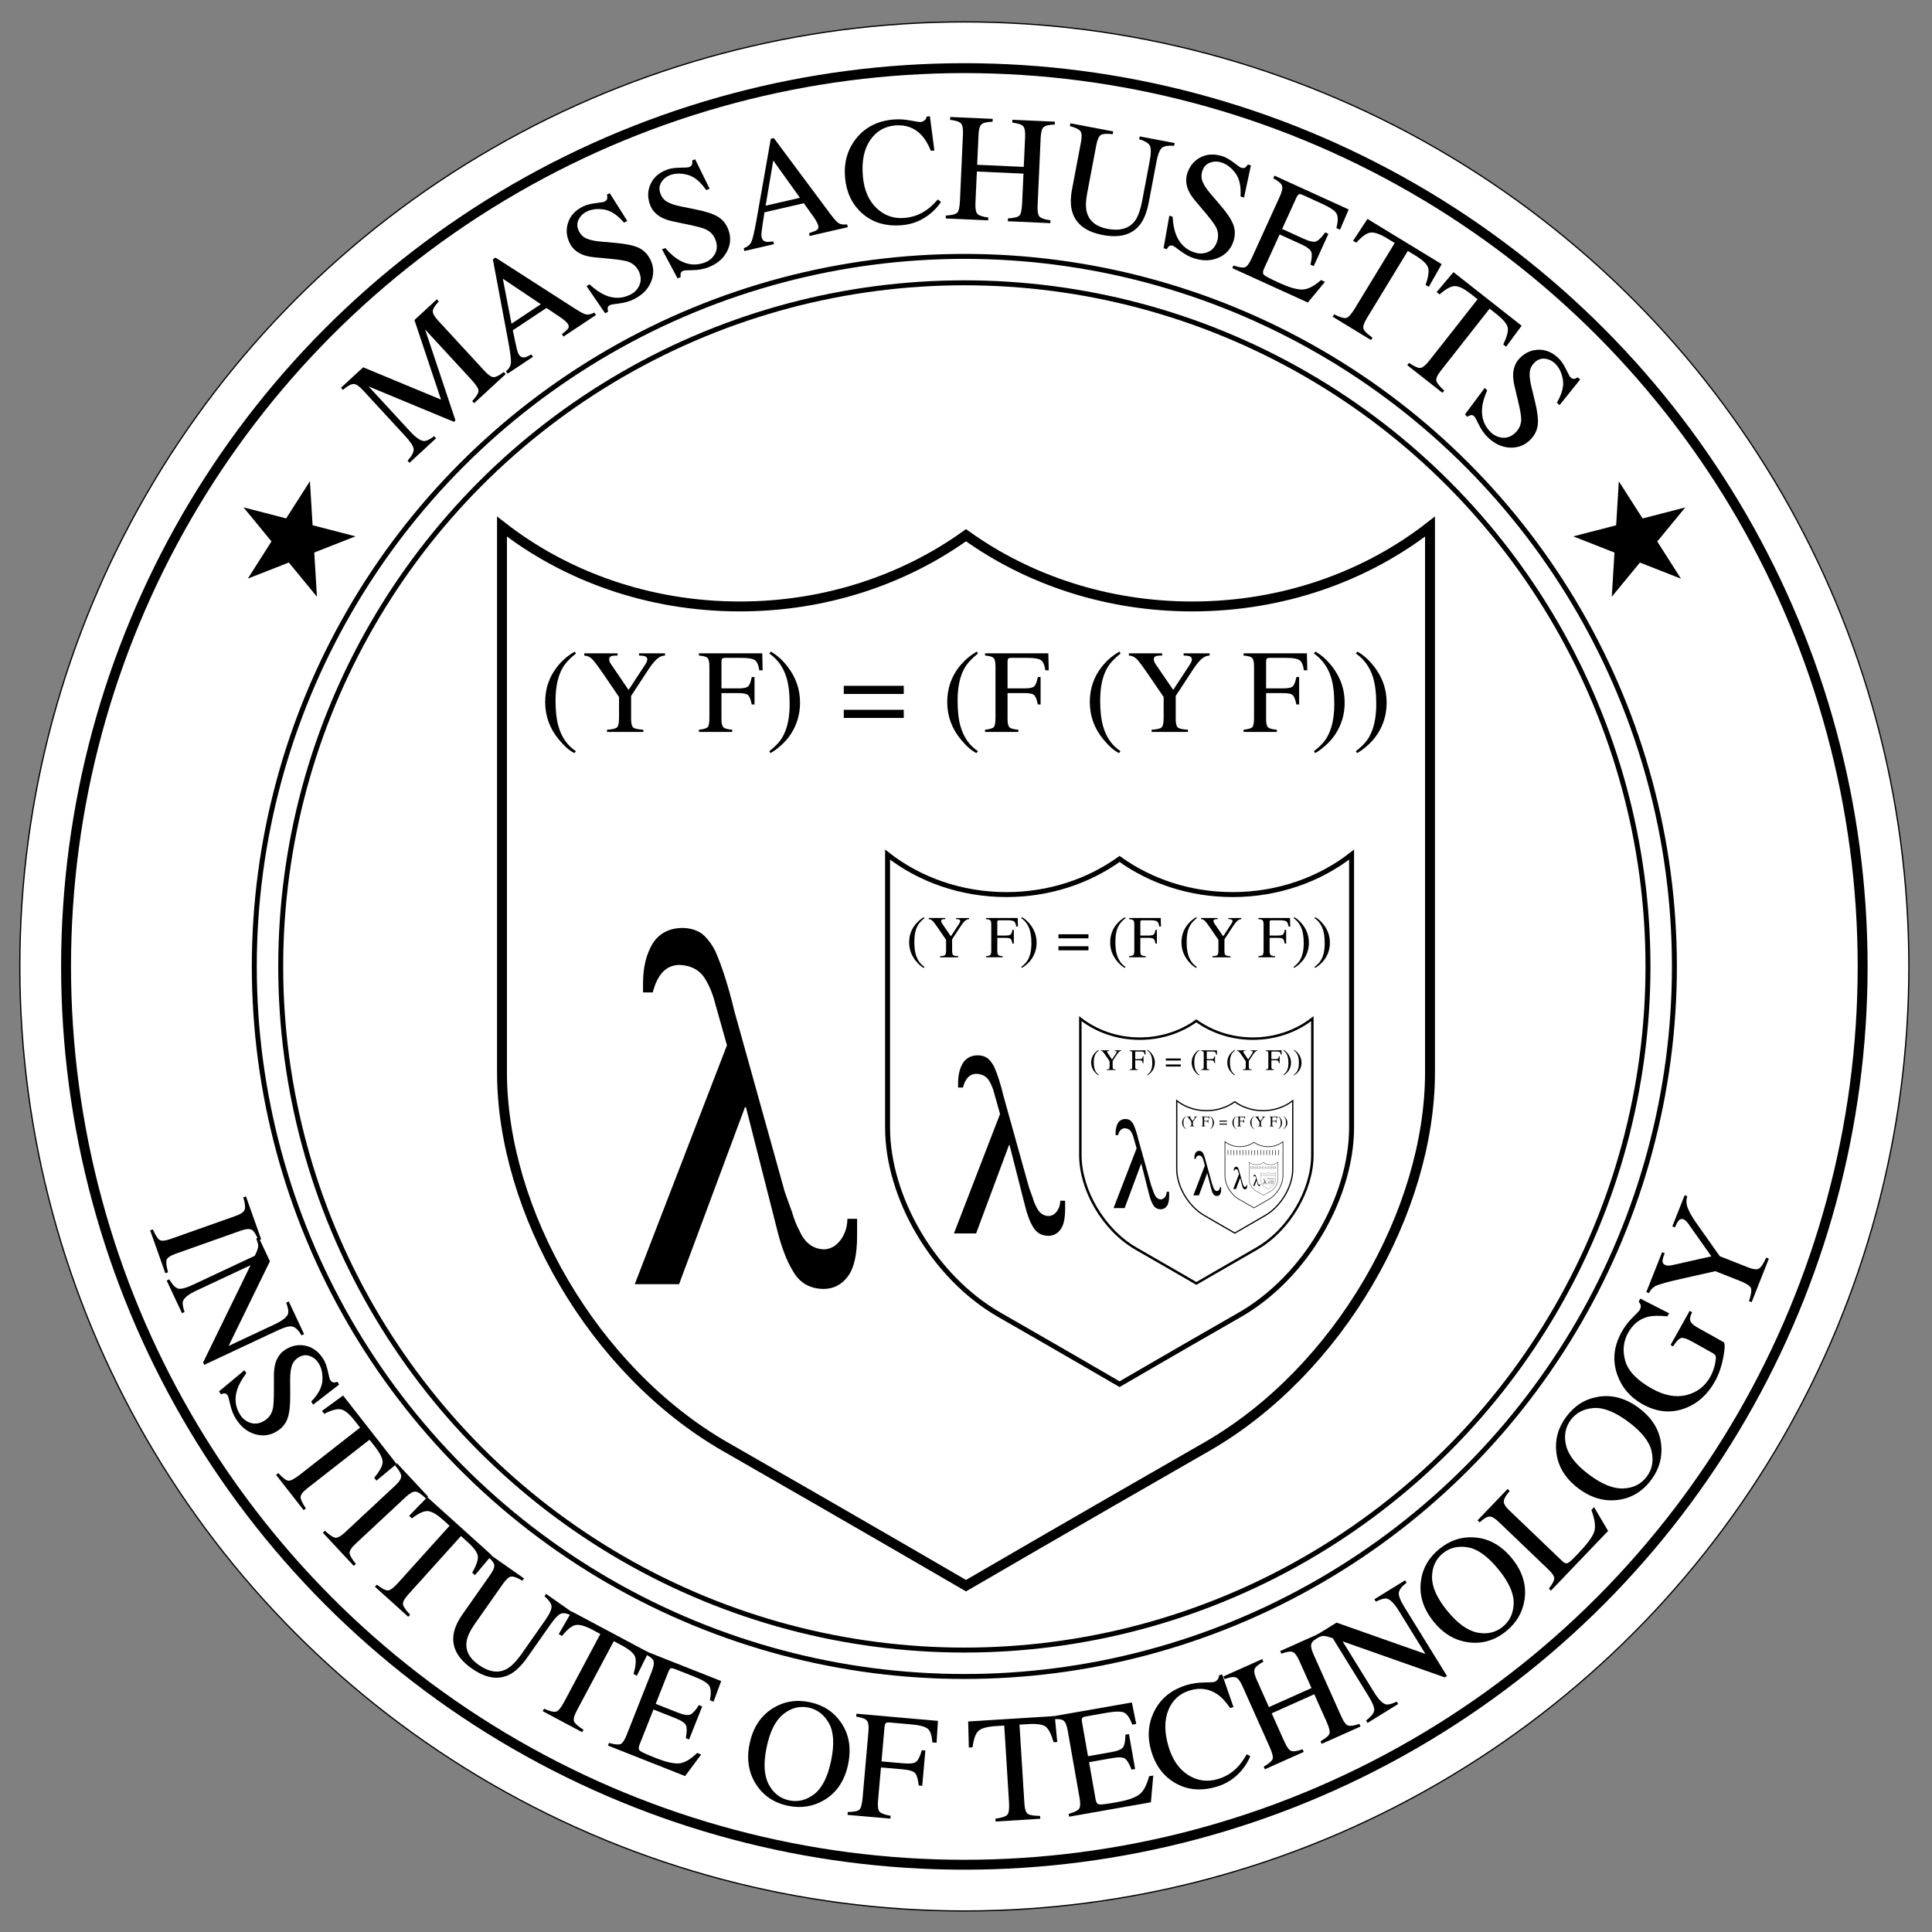 <?xml version="1.0" encoding="utf-8"?>
<!-- Generator: Adobe Illustrator 12.0.1, SVG Export Plug-In . SVG Version: 6.00 Build 51448)  -->
<!DOCTYPE svg PUBLIC "-//W3C//DTD SVG 1.1//EN" "http://www.w3.org/Graphics/SVG/1.1/DTD/svg11.dtd">
<svg  version="1.1" xmlns="http://www.w3.org/2000/svg" xmlns:xlink="http://www.w3.org/1999/xlink" width="390" height="390" viewBox="0 0 390 390"
	 style="overflow:visible;enable-background:new 0 0 390 390;" xml:space="preserve">
<rect x="0" y="0" width="390" height="390" fill="#808080" stroke="none"/>
<g id="Layer_2">
	<circle style="fill:#FFFFFF;stroke:#000000;stroke-width:0.251;" cx="194.667" cy="195.089" r="190.666"/>
	<g>
		<path d="M62.563,97.142l0.54,8.885l8.653,2.24l-8.318,3.266l0.542,8.924l-5.677-6.908l-8.278,3.25l4.778-7.508l-5.649-6.875
			l8.612,2.23L62.563,97.142z"/>
		<path d="M82.28,92.997c0.855-0.967,1.264-1.739,1.228-2.315c-0.037-0.577-0.609-1.466-1.717-2.667l-8.533-9.252
			c-0.759-0.823-1.382-1.239-1.871-1.248c-0.488-0.01-1.212,0.388-2.172,1.19l-0.39-0.422l4.486-4.138l15.713,6.523L83.66,64.602
			l4.524-4.173l0.39,0.422c-0.79,0.838-1.192,1.494-1.208,1.968s0.35,1.115,1.095,1.923l9.343,10.131
			c0.766,0.831,1.378,1.25,1.838,1.258s1.146-0.34,2.059-1.045l0.389,0.422l-6.375,5.879l-0.389-0.422
			c0.853-0.924,1.275-1.619,1.266-2.083c-0.009-0.465-0.458-1.179-1.347-2.143L85.81,66.507l6.131,18.36l-0.312,0.287l-17.218-7.147
			l8.379,9.086c1.148,1.246,2.079,1.89,2.792,1.932c0.463,0.025,1.148-0.298,2.056-0.97l0.389,0.422l-5.359,4.943L82.28,92.997z"/>
		<path d="M102.461,75.438l-0.322-0.484c0.617-0.518,0.951-1.1,1.003-1.745s-0.15-2.185-0.607-4.619l-3.043-16.241l0.529-0.351
			l16.145,10.371c1.071,0.686,1.811,1.059,2.219,1.119c0.408,0.06,0.941-0.068,1.601-0.386l0.321,0.484l-6.557,4.354l-0.322-0.484
			c0.709-0.567,1.141-0.972,1.296-1.213c0.154-0.241,0.107-0.55-0.143-0.927c-0.083-0.125-0.272-0.319-0.568-0.581
			c-0.295-0.262-0.635-0.518-1.02-0.769l-2.686-1.801l-6.792,4.511c0.447,2.141,0.729,3.441,0.846,3.899
			c0.117,0.459,0.248,0.797,0.392,1.015c0.289,0.435,0.665,0.618,1.13,0.551c0.285-0.045,0.748-0.244,1.388-0.597l0.322,0.484
			L102.461,75.438z M109.176,61.409l-7.675-5.146l1.755,9.077L109.176,61.409z"/>
		<path d="M119.03,57.417c1.089,1.015,2.133,1.735,3.133,2.163c1.743,0.746,3.432,0.713,5.065-0.098
			c0.884-0.439,1.51-1.099,1.877-1.979c0.367-0.88,0.302-1.821-0.195-2.823c-0.449-0.902-1.165-1.526-2.149-1.87
			c-0.637-0.213-1.849-0.404-3.637-0.573l-3.109-0.296c-0.939-0.097-1.734-0.27-2.385-0.521c-1.217-0.487-2.088-1.259-2.612-2.315
			c-0.695-1.399-0.808-2.796-0.337-4.188c0.47-1.394,1.475-2.472,3.013-3.236c0.634-0.314,1.474-0.537,2.521-0.667
			c1.047-0.131,1.633-0.228,1.76-0.29c0.344-0.171,0.541-0.371,0.591-0.599s0.037-0.51-0.039-0.845l0.562-0.279l3.543,5.604
			l-0.672,0.333c-1.336-1.554-2.679-2.435-4.029-2.642s-2.514-0.068-3.492,0.417c-0.76,0.378-1.312,0.931-1.657,1.659
			c-0.343,0.728-0.318,1.489,0.077,2.284c0.354,0.713,0.875,1.214,1.56,1.504c0.69,0.298,1.632,0.5,2.825,0.605l3.193,0.288
			c1.998,0.178,3.503,0.505,4.519,0.979c1.01,0.489,1.785,1.275,2.323,2.358c0.722,1.454,0.776,2.941,0.163,4.462
			s-1.774,2.704-3.481,3.553c-0.858,0.426-1.836,0.709-2.933,0.848s-1.713,0.242-1.849,0.31c-0.325,0.161-0.495,0.369-0.51,0.623
			c-0.015,0.254,0.015,0.502,0.091,0.745l-0.609,0.303l-3.762-5.495L119.03,57.417z"/>
		<path d="M134.31,50.074c0.972,1.126,1.933,1.956,2.88,2.488c1.652,0.93,3.335,1.08,5.048,0.45c0.927-0.341,1.621-0.93,2.082-1.767
			c0.46-0.837,0.497-1.782,0.109-2.835c-0.349-0.948-0.993-1.648-1.934-2.099c-0.609-0.282-1.793-0.606-3.551-0.972l-3.057-0.636
			c-0.923-0.199-1.694-0.459-2.316-0.779c-1.159-0.617-1.943-1.479-2.351-2.588c-0.54-1.469-0.501-2.871,0.116-4.206
			c0.617-1.334,1.731-2.298,3.343-2.891c0.663-0.244,1.522-0.373,2.576-0.389c1.054-0.015,1.647-0.047,1.78-0.096
			c0.36-0.132,0.577-0.31,0.652-0.531s0.092-0.503,0.052-0.845l0.594-0.219l2.916,5.952l-0.703,0.259
			c-1.16-1.692-2.4-2.715-3.719-3.068c-1.319-0.354-2.49-0.343-3.514,0.034c-0.796,0.292-1.404,0.783-1.824,1.47
			c-0.419,0.688-0.476,1.448-0.169,2.283c0.275,0.75,0.738,1.306,1.389,1.669c0.653,0.374,1.567,0.679,2.741,0.914l3.141,0.638
			c1.965,0.397,3.427,0.888,4.387,1.471c0.953,0.597,1.64,1.464,2.058,2.602c0.562,1.527,0.454,3.014-0.321,4.461
			c-0.775,1.447-2.06,2.501-3.852,3.16c-0.901,0.332-1.905,0.507-3.012,0.526c-1.107,0.02-1.731,0.056-1.874,0.108
			c-0.341,0.126-0.533,0.314-0.576,0.565c-0.042,0.251-0.039,0.501,0.01,0.751l-0.641,0.236l-3.134-5.872L134.31,50.074z"/>
		<path d="M150.257,50.669l-0.129-0.562c0.756-0.266,1.271-0.692,1.544-1.277c0.274-0.586,0.626-2.1,1.057-4.542l2.868-16.27
			l0.615-0.142l11.462,15.4c0.763,1.017,1.326,1.625,1.688,1.824c0.362,0.199,0.909,0.266,1.641,0.2l0.129,0.562l-7.689,1.771
			l-0.129-0.562c0.866-0.282,1.414-0.508,1.644-0.68c0.23-0.171,0.294-0.477,0.193-0.917c-0.034-0.146-0.143-0.394-0.327-0.743
			s-0.412-0.708-0.683-1.078l-1.877-2.626l-7.944,1.829c-0.338,2.158-0.533,3.473-0.585,3.942s-0.049,0.832,0.009,1.086
			c0.117,0.509,0.404,0.812,0.862,0.913c0.282,0.059,0.784,0.036,1.504-0.068l0.129,0.562L150.257,50.669z M161.476,39.926
			l-5.382-7.529l-1.547,9.125L161.476,39.926z"/>
		<path d="M183.766,24.321c1.207,0.226,1.88,0.333,2.021,0.32c0.292-0.026,0.561-0.131,0.808-0.315s0.405-0.452,0.476-0.803
			l0.641-0.058l0.904,6.912l-0.711,0.064c-0.536-1.341-1.173-2.404-1.911-3.19c-1.408-1.476-3.182-2.117-5.321-1.925
			c-2.159,0.194-3.848,1.207-5.065,3.04c-1.217,1.833-1.691,4.247-1.422,7.243c0.247,2.755,1.166,4.89,2.755,6.405
			c1.589,1.515,3.488,2.172,5.698,1.974c1.597-0.144,3.034-0.657,4.312-1.543c0.734-0.501,1.524-1.231,2.37-2.189l0.623,0.522
			c-0.605,0.927-1.386,1.763-2.342,2.508c-1.629,1.263-3.454,1.984-5.473,2.166c-3.316,0.298-6.044-0.526-8.184-2.473
			c-1.975-1.799-3.094-4.167-3.357-7.104c-0.271-3.006,0.453-5.615,2.171-7.827c1.809-2.322,4.317-3.627,7.525-3.915
			C181.398,24.032,182.56,24.095,183.766,24.321z"/>
		<path d="M190.921,43.517c1.214-0.075,1.979-0.264,2.295-0.566c0.316-0.302,0.504-1.119,0.565-2.451l0.605-13.406
			c0.05-1.108-0.086-1.837-0.409-2.185s-1.05-0.588-2.185-0.72l0.026-0.578l8.578,0.387l-0.026,0.578
			c-1.135,0.03-1.881,0.203-2.236,0.52c-0.355,0.317-0.559,1.03-0.607,2.139l-0.272,6.031l9.406,0.425l0.272-6.031
			c0.049-1.108-0.084-1.837-0.401-2.185s-1.048-0.587-2.192-0.72l0.026-0.578l8.578,0.387l-0.026,0.578
			c-1.142,0.029-1.889,0.203-2.24,0.52c-0.354,0.317-0.555,1.03-0.604,2.139l-0.622,13.766c-0.051,1.122,0.086,1.849,0.409,2.18
			c0.322,0.331,1.051,0.572,2.185,0.724l-0.026,0.578l-8.578-0.387l0.026-0.578c1.224-0.065,1.991-0.251,2.303-0.559
			s0.497-1.127,0.558-2.459l0.271-6.016l-9.406-0.425L196.905,41c-0.051,1.123,0.087,1.852,0.413,2.188
			c0.326,0.336,1.053,0.575,2.181,0.716l-0.026,0.578l-8.578-0.387L190.921,43.517z"/>
		<path d="M224.719,26.528l-0.106,0.562c-1.185-0.142-1.98-0.09-2.387,0.156c-0.406,0.247-0.716,0.93-0.927,2.049l-1.842,9.737
			c-0.303,1.596-0.319,2.881-0.053,3.854c0.506,1.779,1.893,2.884,4.162,3.312c2.487,0.471,4.314-0.045,5.481-1.547
			c0.652-0.841,1.161-2.231,1.528-4.173l1.498-7.916c0.313-1.66,0.312-2.739-0.005-3.236c-0.317-0.498-1.021-0.907-2.113-1.227
			l0.106-0.562l7.062,1.336l-0.106,0.562c-1.206-0.094-2.032,0.046-2.478,0.419c-0.446,0.374-0.82,1.361-1.123,2.961l-1.498,7.921
			c-0.398,2.101-1.03,3.679-1.897,4.736c-1.601,1.944-4.066,2.602-7.397,1.971c-3.292-0.623-5.33-2.117-6.115-4.483
			c-0.427-1.272-0.462-2.85-0.105-4.734l1.801-9.518c0.209-1.109,0.173-1.853-0.109-2.229c-0.283-0.377-0.991-0.719-2.124-1.025
			l0.106-0.562L224.719,26.528z"/>
		<path d="M236.718,43.752c0.069,1.488,0.312,2.734,0.729,3.74c0.725,1.753,1.954,2.911,3.69,3.472
			c0.939,0.304,1.848,0.27,2.727-0.104c0.878-0.374,1.489-1.093,1.834-2.159c0.311-0.96,0.235-1.907-0.227-2.842
			c-0.306-0.598-1.037-1.582-2.195-2.954l-2.012-2.385c-0.604-0.726-1.05-1.406-1.341-2.042c-0.53-1.201-0.612-2.364-0.249-3.488
			c0.482-1.489,1.378-2.569,2.688-3.239c1.31-0.669,2.781-0.74,4.414-0.212c0.672,0.218,1.428,0.645,2.268,1.282
			c0.839,0.637,1.325,0.977,1.46,1.021c0.364,0.118,0.645,0.113,0.84-0.015c0.195-0.127,0.383-0.337,0.562-0.628l0.609,0.197
			l-1.392,6.489l-0.703-0.228c0.13-2.045-0.215-3.613-1.036-4.706c-0.82-1.092-1.75-1.806-2.789-2.142
			c-0.809-0.262-1.59-0.252-2.345,0.029s-1.27,0.843-1.543,1.688c-0.245,0.759-0.225,1.481,0.062,2.168
			c0.284,0.697,0.815,1.5,1.594,2.409l2.077,2.438c1.302,1.524,2.148,2.812,2.54,3.861c0.38,1.056,0.383,2.16,0.01,3.312
			c-0.5,1.545-1.501,2.648-3.003,3.308c-1.501,0.66-3.158,0.696-4.973,0.109c-0.912-0.295-1.809-0.777-2.689-1.444
			c-0.882-0.668-1.395-1.025-1.538-1.072c-0.346-0.111-0.612-0.082-0.801,0.091c-0.188,0.172-0.341,0.372-0.456,0.599l-0.641-0.207
			l1.157-6.564L236.718,43.752z"/>
		<path d="M249.001,53.594c1.089,0.364,1.848,0.486,2.274,0.367s0.881-0.708,1.363-1.766l5.716-12.547
			c0.455-1,0.601-1.723,0.438-2.168s-0.753-0.944-1.769-1.495l0.242-0.531l14.984,6.826l-1.75,4.09l-0.719-0.327
			c0.329-1.355,0.339-2.324,0.028-2.908c-0.31-0.584-1.29-1.252-2.941-2.004l-3.839-1.749c-0.414-0.188-0.7-0.238-0.857-0.149
			c-0.157,0.089-0.32,0.317-0.487,0.685l-2.87,6.299l4.344,1.979c1.207,0.55,2.058,0.722,2.552,0.517s1.091-0.807,1.79-1.803
			l0.656,0.299l-2.969,6.516l-0.656-0.299c0.286-1.19,0.345-2.039,0.174-2.544c-0.17-0.505-0.854-1.03-2.052-1.576l-4.344-1.979
			l-3.181,6.981c-0.256,0.561-0.229,0.972,0.079,1.234s1.345,0.795,3.11,1.6c1.912,0.871,3.418,1.306,4.519,1.304
			c1.101-0.002,2.379-0.64,3.835-1.913l0.789,0.359l-3.458,4.179l-15.244-6.945L249.001,53.594z"/>
		<path d="M276.039,44.195l14.984,9.128l-2.601,4.586l-0.641-0.391c0.554-1.604,0.722-2.766,0.505-3.483
			c-0.216-0.718-1.089-1.542-2.617-2.474l-1.484-0.904l-8.253,13.547c-0.624,1.025-0.852,1.758-0.682,2.198s0.771,1.028,1.804,1.763
			l-0.295,0.484l-7.734-4.711l0.295-0.484c1.177,0.598,1.989,0.839,2.439,0.724c0.45-0.116,1.024-0.748,1.723-1.895l8.062-13.234
			l-1.5-0.914c-1.465-0.892-2.592-1.288-3.379-1.188s-1.749,0.781-2.884,2.043l-0.641-0.39L276.039,44.195z"/>
		<path d="M293.396,54.934l13.766,10.818l-3.129,4.238l-0.578-0.454c0.734-1.524,1.035-2.655,0.902-3.394s-0.907-1.665-2.322-2.776
			l-1.344-1.056l-9.811,12.484c-0.737,0.938-1.047,1.635-0.93,2.091c0.118,0.456,0.646,1.11,1.586,1.962l-0.356,0.453l-7.109-5.587
			l0.356-0.453c1.095,0.733,1.871,1.07,2.33,1.01c0.458-0.06,1.099-0.614,1.922-1.661l9.59-12.203l-1.359-1.068
			c-1.35-1.061-2.422-1.589-3.215-1.584c-0.793,0.004-1.827,0.563-3.1,1.677l-0.594-0.467L293.396,54.934z"/>
		<path d="M300.209,78.798c-0.609,1.362-0.955,2.585-1.036,3.671c-0.144,1.893,0.434,3.479,1.729,4.76
			c0.702,0.693,1.529,1.069,2.482,1.129s1.824-0.31,2.613-1.108c0.71-0.72,1.07-1.602,1.079-2.644
			c-0.003-0.671-0.213-1.88-0.628-3.626l-0.722-3.037c-0.212-0.919-0.305-1.729-0.278-2.427c0.066-1.312,0.515-2.389,1.346-3.23
			c1.101-1.114,2.386-1.678,3.855-1.688c1.471-0.012,2.815,0.585,4.034,1.789c0.502,0.495,0.984,1.216,1.446,2.161
			c0.463,0.945,0.744,1.467,0.844,1.566c0.273,0.27,0.525,0.391,0.756,0.364c0.232-0.026,0.493-0.129,0.784-0.31l0.453,0.448
			l-4.159,5.181l-0.531-0.524c1.041-1.772,1.443-3.331,1.205-4.676c-0.238-1.344-0.745-2.399-1.52-3.164
			c-0.604-0.596-1.305-0.937-2.104-1.022c-0.8-0.087-1.513,0.187-2.138,0.82c-0.562,0.569-0.869,1.225-0.923,1.968
			c-0.061,0.75,0.052,1.707,0.336,2.869l0.755,3.112c0.475,1.946,0.65,3.478,0.53,4.594c-0.135,1.116-0.628,2.105-1.48,2.968
			c-1.143,1.157-2.533,1.694-4.17,1.611c-1.638-0.084-3.134-0.794-4.487-2.132c-0.682-0.672-1.266-1.503-1.752-2.493
			c-0.488-0.991-0.785-1.539-0.893-1.645c-0.258-0.255-0.51-0.348-0.755-0.278s-0.471,0.18-0.677,0.33l-0.484-0.478l3.988-5.351
			L300.209,78.798z"/>
		<path d="M339.322,116.818l-8.285-3.256l-5.679,6.902l0.546-8.92l-8.321-3.27l8.657-2.236l0.543-8.877l4.795,7.498l8.615-2.225
			l-5.652,6.87L339.322,116.818z"/>
	</g>
	<g>
		<path d="M30.857,248.173c0.507,1.161,0.958,1.87,1.352,2.127s1.155,0.186,2.28-0.213l13-4.605
			c1.075-0.381,1.704-0.802,1.889-1.264c0.184-0.462,0.094-1.299-0.271-2.51l0.547-0.193l3.067,8.656l-0.547,0.193
			c-0.479-1.171-0.936-1.878-1.37-2.121c-0.434-0.242-1.188-0.174-2.263,0.207l-13,4.605c-1.125,0.398-1.761,0.822-1.905,1.271
			c-0.145,0.448-0.049,1.282,0.288,2.503l-0.547,0.194l-3.067-8.656L30.857,248.173z"/>
		<path d="M34.163,258.256c0.665,1.108,1.277,1.731,1.839,1.87c0.561,0.14,1.582-0.139,3.062-0.833l12.379-5.806l0.272-0.597
			c0.291-0.64,0.426-1.13,0.405-1.472c-0.021-0.343-0.158-0.807-0.41-1.393l0.516-0.241l2.26,4.818l-8.341,17.095l9.316-4.369
			c1.532-0.719,2.423-1.415,2.671-2.089c0.157-0.442,0.039-1.2-0.354-2.276l0.516-0.241l3.093,6.594l-0.516,0.241
			c-0.611-1.017-1.206-1.607-1.784-1.771c-0.579-0.163-1.604,0.101-3.076,0.791l-14.783,6.933l-0.226-0.479l9.578-19.632
			l-10.937,5.129c-1.535,0.72-2.431,1.412-2.688,2.077c-0.164,0.433-0.064,1.181,0.301,2.244l-0.516,0.242l-3.093-6.594
			L34.163,258.256z"/>
		<path d="M49.722,277.208c-0.904,1.179-1.52,2.285-1.849,3.32c-0.574,1.804-0.38,3.48,0.583,5.028
			c0.521,0.839,1.237,1.398,2.149,1.68s1.843,0.127,2.794-0.465c0.856-0.532,1.41-1.305,1.66-2.316
			c0.152-0.653,0.229-1.878,0.23-3.673l0.002-3.121c0.007-0.944,0.105-1.752,0.293-2.425c0.369-1.258,1.055-2.198,2.057-2.821
			c1.328-0.825,2.707-1.071,4.137-0.737s2.599,1.229,3.504,2.686c0.373,0.6,0.673,1.414,0.901,2.442
			c0.228,1.028,0.378,1.603,0.453,1.723c0.202,0.325,0.419,0.502,0.651,0.53c0.232,0.027,0.512-0.013,0.838-0.12l0.34,0.547
			l-5.25,4.064l-0.389-0.625c1.425-1.481,2.177-2.904,2.256-4.271c0.08-1.365-0.169-2.513-0.746-3.44
			c-0.448-0.722-1.052-1.219-1.81-1.492c-0.758-0.273-1.515-0.176-2.269,0.293c-0.677,0.421-1.127,0.986-1.351,1.696
			c-0.233,0.716-0.345,1.672-0.337,2.869l0.014,3.204c0.01,2.004-0.173,3.535-0.55,4.593c-0.391,1.055-1.101,1.901-2.13,2.541
			c-1.381,0.858-2.858,1.055-4.432,0.589s-2.865-1.509-3.872-3.129c-0.507-0.814-0.882-1.762-1.126-2.84
			c-0.245-1.078-0.407-1.682-0.486-1.811c-0.192-0.309-0.416-0.458-0.672-0.447s-0.502,0.065-0.739,0.165l-0.359-0.578l5.124-4.269
			L49.722,277.208z"/>
		<path d="M69.256,281.702l10.796,13.812l-4.059,3.374l-0.452-0.578c1.082-1.307,1.647-2.335,1.697-3.084
			c0.049-0.749-0.479-1.831-1.585-3.246l-1.062-1.359l-12.516,9.782c-0.938,0.733-1.404,1.335-1.399,1.805
			c0.006,0.471,0.361,1.23,1.068,2.28l-0.453,0.354l-5.569-7.125l0.453-0.354c0.887,0.972,1.56,1.481,2.021,1.532
			c0.46,0.049,1.217-0.338,2.271-1.161l12.219-9.551l-1.075-1.375c-1.055-1.35-1.968-2.116-2.74-2.3s-1.911,0.115-3.417,0.896
			l-0.464-0.594L69.256,281.702z"/>
		<path d="M65.584,308.996c0.926,0.861,1.621,1.331,2.084,1.41c0.463,0.078,1.13-0.288,2.001-1.101l10.094-9.41
			c0.832-0.775,1.24-1.411,1.225-1.907s-0.431-1.226-1.247-2.189l0.422-0.394l6.249,6.703l-0.422,0.394
			c-0.904-0.882-1.603-1.348-2.097-1.397c-0.494-0.051-1.157,0.312-1.988,1.088l-10.094,9.41c-0.871,0.812-1.284,1.452-1.237,1.92
			c0.046,0.467,0.466,1.193,1.26,2.177l-0.422,0.394l-6.249-6.703L65.584,308.996z"/>
		<path d="M86.251,302.213l13.016,11.733l-3.396,4.019l-0.547-0.493c0.836-1.471,1.214-2.579,1.131-3.325
			c-0.082-0.745-0.791-1.72-2.125-2.924l-1.281-1.155l-10.62,11.781c-0.804,0.892-1.163,1.568-1.079,2.031s0.564,1.15,1.439,2.062
			l-0.38,0.422l-6.719-6.057l0.38-0.422c1.044,0.806,1.798,1.194,2.261,1.165c0.463-0.03,1.143-0.543,2.039-1.537l10.38-11.516
			l-1.297-1.169c-1.273-1.147-2.306-1.746-3.097-1.794c-0.792-0.049-1.86,0.439-3.206,1.466l-0.562-0.507L86.251,302.213z"/>
		<path d="M105.771,318.621l-0.329,0.469c-1.021-0.617-1.767-0.897-2.238-0.84s-1.035,0.554-1.69,1.487l-5.69,8.111
			c-0.933,1.329-1.478,2.492-1.635,3.49c-0.272,1.83,0.537,3.408,2.43,4.735c2.074,1.455,3.952,1.739,5.636,0.852
			c0.94-0.497,1.979-1.555,3.113-3.172l4.628-6.597c0.97-1.383,1.414-2.365,1.331-2.949c-0.083-0.583-0.554-1.244-1.415-1.983
			l0.329-0.469l5.859,4.111l-0.329,0.469c-1.057-0.581-1.865-0.793-2.424-0.636s-1.307,0.902-2.242,2.234l-4.629,6.599
			c-1.228,1.749-2.454,2.927-3.68,3.532c-2.259,1.111-4.776,0.694-7.551-1.252c-2.742-1.924-3.983-4.125-3.723-6.604
			c0.135-1.334,0.753-2.785,1.854-4.354l5.561-7.926c0.649-0.926,0.923-1.619,0.82-2.08c-0.104-0.46-0.608-1.064-1.517-1.812
			l0.329-0.469L105.771,318.621z"/>
		<path d="M115.422,325.304l15.469,8.24l-2.34,4.731l-0.656-0.35c0.458-1.632,0.557-2.801,0.297-3.505
			c-0.26-0.705-1.183-1.479-2.769-2.324l-1.516-0.809l-7.458,14c-0.564,1.059-0.749,1.803-0.555,2.232
			c0.194,0.429,0.826,0.979,1.896,1.652l-0.266,0.5l-7.969-4.246l0.266-0.5c1.206,0.529,2.029,0.723,2.471,0.582
			s0.977-0.801,1.605-1.98l7.292-13.688l-1.531-0.816c-1.514-0.807-2.661-1.137-3.441-0.992s-1.7,0.879-2.759,2.202l-0.672-0.358
			L115.422,325.304z"/>
		<path d="M122.935,351.835c1.104,0.307,1.865,0.389,2.285,0.247c0.419-0.143,0.844-0.756,1.272-1.84l5.072-12.828
			c0.405-1.024,0.516-1.755,0.33-2.192c-0.185-0.438-0.797-0.904-1.835-1.402l0.21-0.531l15.312,6.055l-1.538,4.162l-0.734-0.29
			c0.26-1.369,0.219-2.337-0.12-2.903c-0.339-0.567-1.353-1.185-3.04-1.852l-3.927-1.553c-0.424-0.168-0.712-0.203-0.865-0.106
			c-0.153,0.098-0.303,0.333-0.452,0.709l-2.544,6.435l4.453,1.761c1.23,0.487,2.088,0.615,2.57,0.384
			c0.483-0.231,1.048-0.863,1.695-1.895l0.672,0.266l-2.639,6.672l-0.672-0.266c0.227-1.205,0.242-2.056,0.047-2.552
			s-0.903-0.985-2.125-1.469l-4.453-1.761l-2.825,7.143c-0.227,0.573-0.179,0.982,0.142,1.229s1.384,0.727,3.19,1.44
			c1.956,0.773,3.484,1.131,4.584,1.071c1.1-0.06,2.345-0.765,3.735-2.117l0.806,0.318l-3.243,4.355l-15.576-6.159L122.935,351.835z
			"/>
		<path d="M155.99,344.847c2.24-1.397,4.723-1.812,7.45-1.244c2.737,0.57,4.852,1.947,6.346,4.133
			c1.621,2.367,2.093,5.169,1.419,8.406c-0.685,3.287-2.277,5.686-4.777,7.193c-2.239,1.347-4.688,1.742-7.346,1.189
			c-2.846-0.594-5.007-2.047-6.483-4.363c-1.498-2.361-1.926-5.082-1.284-8.162C151.988,348.761,153.547,346.377,155.99,344.847z
			 M155.163,360.179c0.939,1.787,2.323,2.872,4.154,3.253c1.791,0.373,3.477-0.051,5.058-1.271c1.581-1.222,2.712-3.466,3.393-6.734
			c0.688-3.308,0.543-5.83-0.437-7.569c-0.98-1.739-2.351-2.792-4.111-3.159c-1.821-0.379-3.521,0.062-5.1,1.325
			s-2.702,3.494-3.368,6.692C154.087,355.904,154.225,358.392,155.163,360.179z"/>
		<path d="M171.137,365.78c1.23-0.022,2.007-0.178,2.332-0.465c0.325-0.288,0.546-1.096,0.662-2.421l1.178-13.375
			c0.096-1.093-0.008-1.821-0.311-2.186s-1.024-0.638-2.165-0.819l0.051-0.578l16.453,1.448l-0.278,4.416l-0.859-0.076
			c-0.087-1.426-0.405-2.352-0.955-2.777s-1.684-0.714-3.401-0.865l-4.235-0.373c-0.414-0.036-0.685,0.011-0.813,0.142
			s-0.211,0.402-0.247,0.814l-0.607,6.896l4.484,0.395c1.316,0.116,2.172-0.005,2.568-0.363c0.396-0.357,0.757-1.121,1.082-2.291
			l0.719,0.062l-0.627,7.125l-0.719-0.062c-0.126-1.216-0.353-2.033-0.68-2.451c-0.328-0.419-1.145-0.686-2.451-0.801l-4.484-0.395
			l-0.594,6.75c-0.1,1.126,0.011,1.861,0.331,2.206s1.061,0.613,2.222,0.806l-0.051,0.578l-8.656-0.762L171.137,365.78z"/>
		<path d="M195.438,347.499l17.484-1.087l0.498,5.239l-0.734,0.045c-0.467-1.627-0.995-2.672-1.586-3.135
			c-0.592-0.463-1.786-0.639-3.583-0.527l-1.719,0.107l0.984,15.828c0.074,1.192,0.306,1.92,0.695,2.183s1.216,0.399,2.478,0.411
			l0.036,0.578l-9.016,0.561l-0.036-0.578c1.307-0.182,2.11-0.447,2.413-0.798c0.302-0.351,0.412-1.192,0.329-2.524l-0.962-15.469
			l-1.734,0.107c-1.716,0.106-2.869,0.426-3.46,0.957c-0.59,0.532-0.99,1.638-1.199,3.316l-0.75,0.047L195.438,347.499z"/>
		<path d="M215.721,366.153c1.104-0.316,1.797-0.646,2.081-0.986c0.284-0.342,0.324-1.087,0.122-2.236l-2.39-13.578
			c-0.19-1.086-0.48-1.768-0.867-2.043c-0.388-0.276-1.155-0.354-2.304-0.234l-0.1-0.562l16.219-2.854l0.877,4.341l-0.781,0.137
			c-0.494-1.299-1.034-2.102-1.619-2.406s-1.77-0.299-3.555,0.015l-4.166,0.733c-0.45,0.079-0.715,0.2-0.795,0.363
			c-0.079,0.163-0.084,0.443-0.014,0.842l1.202,6.828l4.719-0.83c1.298-0.229,2.091-0.566,2.38-1.016
			c0.289-0.448,0.438-1.28,0.449-2.495l0.719-0.126l1.24,7.047l-0.719,0.126c-0.436-1.143-0.866-1.874-1.29-2.193
			s-1.28-0.366-2.567-0.14l-4.719,0.83l1.33,7.56c0.106,0.606,0.361,0.931,0.764,0.973s1.56-0.105,3.471-0.442
			c2.07-0.364,3.559-0.859,4.465-1.485s1.6-1.879,2.081-3.758l0.849-0.149l-0.477,5.399l-16.507,2.905L215.721,366.153z"/>
		<path d="M243.004,339.634c1.226-0.021,1.906-0.052,2.042-0.093c0.28-0.084,0.522-0.241,0.727-0.472
			c0.205-0.229,0.306-0.523,0.304-0.881l0.625-0.188l2.289,6.587l-0.68,0.205c-0.795-1.206-1.634-2.119-2.516-2.74
			c-1.678-1.162-3.546-1.434-5.604-0.814c-2.078,0.625-3.529,1.957-4.354,3.998c-0.825,2.041-0.804,4.502,0.063,7.383
			c0.797,2.648,2.126,4.555,3.988,5.719s3.856,1.426,5.982,0.786c1.536-0.462,2.842-1.255,3.915-2.38
			c0.619-0.64,1.247-1.514,1.883-2.622l0.714,0.386c-0.406,1.028-1.004,2.003-1.791,2.924c-1.343,1.562-2.985,2.636-4.928,3.22
			c-3.189,0.96-6.027,0.702-8.516-0.773c-2.297-1.364-3.87-3.457-4.719-6.279c-0.869-2.89-0.687-5.591,0.549-8.102
			c1.303-2.637,3.495-4.419,6.577-5.347C240.628,339.827,241.777,339.655,243.004,339.634z"/>
		<path d="M255.096,356.622c1.051-0.613,1.649-1.126,1.796-1.539c0.147-0.412-0.053-1.229-0.598-2.447l-5.486-12.266
			c-0.451-1.01-0.898-1.596-1.343-1.761c-0.443-0.165-1.201-0.052-2.273,0.341l-0.238-0.531l7.844-3.509l0.238,0.531
			c-1.002,0.536-1.59,1.024-1.766,1.467c-0.176,0.441-0.038,1.167,0.413,2.176l2.467,5.516l8.594-3.845l-2.467-5.516
			c-0.451-1.008-0.896-1.596-1.336-1.763c-0.438-0.167-1.199-0.053-2.28,0.343l-0.238-0.531l7.844-3.508l0.238,0.531
			c-1.008,0.538-1.598,1.027-1.771,1.469c-0.173,0.44-0.033,1.165,0.418,2.174l5.64,12.609c0.457,1.021,0.904,1.607,1.341,1.756
			c0.437,0.15,1.195,0.038,2.276-0.336l0.237,0.531l-7.844,3.508l-0.237-0.531c1.063-0.607,1.666-1.119,1.807-1.534
			c0.14-0.415-0.063-1.231-0.608-2.452l-2.46-5.5l-8.594,3.845l2.613,5.844c0.457,1.021,0.906,1.608,1.348,1.762
			c0.442,0.152,1.198,0.038,2.27-0.342l0.237,0.531l-7.844,3.509L255.096,356.622z"/>
		<path d="M275.758,347.311c1.021-0.785,1.568-1.464,1.643-2.037c0.072-0.572-0.32-1.555-1.18-2.945l-7.184-11.63l-0.623-0.201
			c-0.667-0.217-1.169-0.295-1.506-0.235s-0.781,0.248-1.332,0.564l-0.3-0.484l4.523-2.794l17.949,6.325l-5.409-8.757
			c-0.89-1.44-1.684-2.245-2.383-2.414c-0.458-0.105-1.199,0.1-2.225,0.615l-0.3-0.484l6.203-3.832l0.3,0.484
			c-0.943,0.725-1.463,1.385-1.559,1.979c-0.098,0.594,0.281,1.582,1.137,2.965l8.581,13.893l-0.45,0.277l-20.617-7.265l6.35,10.279
			c0.891,1.442,1.682,2.253,2.372,2.432c0.449,0.114,1.182-0.071,2.196-0.556l0.3,0.484l-6.188,3.821L275.758,347.311z"/>
		<path d="M286.816,319.268c0.321-2.622,1.561-4.814,3.718-6.578c2.165-1.771,4.567-2.548,7.207-2.333
			c2.86,0.229,5.339,1.626,7.435,4.189c2.127,2.602,2.991,5.35,2.592,8.244c-0.36,2.589-1.592,4.743-3.694,6.462
			c-2.251,1.841-4.742,2.605-7.473,2.296c-2.78-0.322-5.167-1.702-7.159-4.141C287.346,324.845,286.471,322.131,286.816,319.268z
			 M298.222,329.558c1.979,0.394,3.693-0.002,5.142-1.186c1.417-1.158,2.148-2.736,2.193-4.732c0.046-1.998-0.988-4.288-3.1-6.872
			c-2.139-2.614-4.191-4.088-6.16-4.419c-1.968-0.332-3.648,0.072-5.042,1.211c-1.44,1.178-2.166,2.777-2.179,4.799
			c-0.012,2.021,1.016,4.297,3.084,6.826C294.221,327.706,296.241,329.164,298.222,329.558z"/>
		<path d="M312.655,320.683c0.702-0.906,1.068-1.58,1.097-2.021c0.028-0.44-0.375-1.062-1.211-1.862l-9.969-9.547
			c-0.79-0.757-1.422-1.131-1.895-1.122c-0.474,0.008-1.137,0.399-1.991,1.176l-0.422-0.404l6.061-6.328l0.422,0.404
			c-0.745,0.865-1.14,1.547-1.183,2.044s0.309,1.103,1.052,1.814l10.749,10.295c0.248,0.237,0.482,0.382,0.705,0.434
			c0.223,0.053,0.488-0.046,0.797-0.296c0.183-0.146,0.366-0.31,0.552-0.488c0.185-0.179,0.522-0.523,1.011-1.034
			c1.906-1.99,3.031-3.492,3.374-4.505c0.343-1.014,0.155-2.492-0.562-4.438l0.545-0.568l2.828,4.805l-11.538,12.047
			L312.655,320.683z"/>
		<path d="M314.171,293.231c-0.319-2.619,0.355-5.044,2.022-7.274c1.674-2.238,3.816-3.571,6.428-4
			c2.83-0.468,5.567,0.289,8.216,2.27c2.688,2.01,4.187,4.466,4.495,7.368c0.273,2.598-0.403,4.984-2.029,7.157
			c-1.74,2.327-3.971,3.67-6.693,4.028c-2.772,0.357-5.418-0.404-7.937-2.288C316.025,298.512,314.524,296.092,314.171,293.231z
			 M327.714,300.466c2.017-0.094,3.584-0.889,4.703-2.386c1.095-1.464,1.423-3.17,0.984-5.119c-0.438-1.948-1.994-3.923-4.668-5.922
			c-2.706-2.024-5.054-2.96-7.044-2.809s-3.523,0.946-4.601,2.387c-1.112,1.488-1.431,3.215-0.954,5.179
			c0.477,1.965,2.023,3.926,4.641,5.884C323.385,299.631,325.698,300.56,327.714,300.466z"/>
		<path d="M329.556,265.968c0.858-0.85,1.329-1.35,1.413-1.5c0.217-0.388,0.296-0.705,0.236-0.952
			c-0.059-0.247-0.197-0.507-0.416-0.78l0.332-0.594l5.81,2.963l-0.35,0.625c-1.623-0.18-2.921-0.153-3.895,0.077
			c-1.724,0.436-3.063,1.508-4.02,3.218c-0.971,1.735-1.167,3.631-0.587,5.684c0.58,2.055,2.381,3.926,5.402,5.615
			c2.492,1.395,4.807,1.826,6.941,1.295c2.135-0.53,3.742-1.762,4.822-3.692c0.183-0.326,0.367-0.728,0.552-1.202
			c0.186-0.476,0.323-0.948,0.413-1.419c0.15-0.761,0.192-1.265,0.128-1.509c-0.065-0.244-0.246-0.45-0.544-0.617l-4.302-2.405
			c-1.048-0.586-1.783-0.804-2.206-0.653c-0.422,0.151-0.941,0.706-1.56,1.665l-0.5-0.279l3.854-6.891l0.5,0.279
			c-0.331,0.694-0.47,1.202-0.416,1.521c0.075,0.528,0.554,1.039,1.437,1.532l5.316,2.974c0.316,0.177,0.303,1.19-0.039,3.042
			s-0.914,3.495-1.718,4.933c-1.479,2.645-3.497,4.443-6.054,5.398c-2.817,1.051-5.657,0.775-8.519-0.824
			c-2.519-1.408-4.229-3.412-5.134-6.012c-1-2.861-0.688-5.742,0.933-8.642C327.975,267.768,328.697,266.818,329.556,265.968z"/>
		<path d="M335.519,252.771l0.531,0.21c-0.286,0.668-0.436,1.195-0.447,1.581c-0.011,0.387,0.185,0.659,0.589,0.818
			c0.121,0.049,0.285,0.081,0.49,0.098c0.206,0.016,0.498-0.015,0.876-0.093l7.901-1.773l-4.686-6.638
			c-0.205-0.276-0.387-0.477-0.545-0.598c-0.158-0.123-0.279-0.2-0.364-0.234c-0.413-0.163-0.772-0.051-1.078,0.338
			c-0.188,0.229-0.413,0.661-0.676,1.295l-0.531-0.21l2.493-6.298l0.531,0.211c-0.202,0.592-0.234,1.18-0.097,1.766
			c0.216,0.908,0.824,2.076,1.823,3.5l4.824,6.834l5.61,2.221c1.115,0.441,1.883,0.537,2.302,0.285
			c0.42-0.252,0.911-0.993,1.475-2.224l0.531,0.21l-3.482,8.797l-0.531-0.21c0.441-1.337,0.568-2.226,0.379-2.665
			s-0.912-0.908-2.168-1.405l-5.006-1.981l-7.027,1.576c-2.422,0.549-4.006,0.979-4.754,1.29s-1.289,0.834-1.623,1.569l-0.531-0.211
			L335.519,252.771z"/>
	</g>
	<circle style="fill:none;stroke:#000000;" cx="194.667" cy="195.089" r="138"/>
	<circle style="fill:none;stroke:#000000;" cx="194.667" cy="195.089" r="143.333"/>
	<circle style="fill:none;stroke:#000000;stroke-width:2;" cx="194.667" cy="195.089" r="181.333"/>
	<g>
		<path style="fill:none;stroke:#000000;stroke-width:2;" d="M240.667,122.42c-17.271,0-33.136-5.387-45.667-14.378c-12.531,8.991-28.396,14.378-45.667,14.378
			c-18.363,0-35.135-6.088-48-16.126V216.42c0,28.002,18.397,60.334,45.159,75.668C173.253,307.422,195,320.089,195,320.089
			s21.746-12.667,48.509-28.001c26.762-15.334,45.158-47.666,45.158-75.668V106.294C275.802,116.332,259.029,122.42,240.667,122.42z
			"/>
		<g>
			<path d="M112.49,134.569c1-1.257,2.181-2.268,3.541-3.033l0.223,0.387c-1.257,1-2.154,1.972-2.693,2.916
				c-0.944,1.647-1.417,3.842-1.417,6.582c0,2.03,0.18,3.705,0.539,5.024c0.632,2.312,1.822,4.041,3.571,5.188l-0.305,0.387
				c-0.961-0.461-2.001-1.362-3.119-2.706c-1.853-2.225-2.779-4.755-2.779-7.589C110.051,139.009,110.864,136.623,112.49,134.569z"
				/>
			<path d="M124.66,131.88v0.453c-0.562-0.016-0.984,0.027-1.266,0.129s-0.422,0.32-0.422,0.655c0,0.102,0.023,0.229,0.07,0.38
				s0.152,0.353,0.316,0.603l3.53,5.172l3.443-5.254c0.14-0.226,0.232-0.414,0.275-0.562s0.064-0.257,0.064-0.328
				c0-0.344-0.184-0.569-0.55-0.679c-0.219-0.07-0.594-0.109-1.125-0.117v-0.453h5.246v0.453c-0.484,0.023-0.917,0.168-1.298,0.433
				c-0.593,0.414-1.26,1.183-2.001,2.306l-3.544,5.41v4.66c0,0.927,0.15,1.505,0.451,1.734c0.3,0.23,0.973,0.372,2.018,0.426v0.453
				h-7.328v-0.453c1.089-0.062,1.765-0.224,2.028-0.485c0.263-0.261,0.394-0.913,0.394-1.957v-4.16l-3.139-4.599
				c-1.085-1.583-1.847-2.6-2.284-3.048c-0.437-0.448-0.968-0.688-1.593-0.72v-0.453H124.66z"/>
			<path d="M141.092,147.302c0.945-0.101,1.533-0.274,1.764-0.519c0.23-0.245,0.346-0.884,0.346-1.918v-10.375
				c0-0.852-0.129-1.408-0.387-1.67s-0.832-0.424-1.723-0.486v-0.453h12.781l0.078,3.438h-0.672
				c-0.164-1.095-0.473-1.788-0.926-2.079c-0.453-0.291-1.348-0.437-2.684-0.437h-3.281c-0.32,0-0.525,0.055-0.615,0.164
				s-0.135,0.324-0.135,0.644v5.349h3.469c1.025,0,1.678-0.151,1.959-0.455c0.282-0.303,0.509-0.917,0.681-1.842h0.562v5.547h-0.562
				c-0.18-0.93-0.411-1.545-0.693-1.846c-0.281-0.301-0.931-0.451-1.948-0.451h-3.469v5.234c0,0.878,0.135,1.439,0.405,1.685
				c0.271,0.244,0.859,0.402,1.767,0.472v0.453h-6.719V147.302z"/>
			<path d="M161.041,145.146c-0.305,1.039-0.75,2.019-1.336,2.939c-0.618,0.984-1.443,1.901-2.475,2.753
				c-0.68,0.562-1.251,0.956-1.712,1.183l-0.223-0.387c1.202-0.914,2.08-1.847,2.634-2.799c0.983-1.687,1.475-3.916,1.475-6.688
				c0-2.241-0.227-4.072-0.679-5.493c-0.633-2.006-1.776-3.583-3.431-4.731l0.305-0.387c1.235,0.688,2.384,1.726,3.447,3.115
				c1.634,2.14,2.451,4.537,2.451,7.191C161.498,143.006,161.346,144.107,161.041,145.146z"/>
			<path d="M182.435,138.442v1.641h-12.109v-1.641H182.435z M182.435,143.286v1.641h-12.109v-1.641H182.435z"/>
			<path d="M193.65,134.569c1-1.257,2.181-2.268,3.541-3.033l0.223,0.387c-1.257,1-2.154,1.972-2.693,2.916
				c-0.944,1.647-1.417,3.842-1.417,6.582c0,2.03,0.18,3.705,0.539,5.024c0.632,2.312,1.822,4.041,3.571,5.188l-0.305,0.387
				c-0.961-0.461-2.001-1.362-3.119-2.706c-1.853-2.225-2.779-4.755-2.779-7.589C191.211,139.009,192.024,136.623,193.65,134.569z"
				/>
			<path d="M198.84,147.302c0.945-0.101,1.533-0.274,1.764-0.519c0.23-0.245,0.346-0.884,0.346-1.918v-10.375
				c0-0.852-0.129-1.408-0.387-1.67s-0.832-0.424-1.723-0.486v-0.453h12.781l0.078,3.438h-0.672
				c-0.164-1.095-0.473-1.788-0.926-2.079c-0.453-0.291-1.348-0.437-2.684-0.437h-3.281c-0.32,0-0.525,0.055-0.615,0.164
				s-0.135,0.324-0.135,0.644v5.349h3.469c1.024,0,1.678-0.151,1.959-0.455c0.282-0.303,0.509-0.917,0.682-1.842h0.562v5.547h-0.562
				c-0.181-0.93-0.411-1.545-0.693-1.846c-0.281-0.301-0.931-0.451-1.947-0.451h-3.469v5.234c0,0.878,0.135,1.439,0.404,1.685
				c0.271,0.244,0.859,0.402,1.768,0.472v0.453h-6.719V147.302z"/>
			<path d="M222.431,134.569c1-1.257,2.181-2.268,3.541-3.033l0.223,0.387c-1.257,1-2.154,1.972-2.692,2.916
				c-0.945,1.647-1.417,3.842-1.417,6.582c0,2.03,0.18,3.705,0.538,5.024c0.633,2.312,1.822,4.041,3.571,5.188l-0.305,0.387
				c-0.962-0.461-2.001-1.362-3.119-2.706c-1.853-2.225-2.779-4.755-2.779-7.589C219.991,139.009,220.805,136.623,222.431,134.569z"
				/>
			<path d="M234.6,131.88v0.453c-0.562-0.016-0.984,0.027-1.266,0.129s-0.422,0.32-0.422,0.655c0,0.102,0.023,0.229,0.07,0.38
				s0.152,0.353,0.316,0.603l3.53,5.172l3.442-5.254c0.141-0.226,0.232-0.414,0.275-0.562s0.064-0.257,0.064-0.328
				c0-0.344-0.184-0.569-0.551-0.679c-0.219-0.07-0.594-0.109-1.125-0.117v-0.453h5.246v0.453c-0.483,0.023-0.916,0.168-1.299,0.433
				c-0.593,0.414-1.26,1.183-2,2.306l-3.545,5.41v4.66c0,0.927,0.15,1.505,0.45,1.734c0.301,0.23,0.974,0.372,2.019,0.426v0.453
				h-7.328v-0.453c1.09-0.062,1.766-0.224,2.028-0.485c0.263-0.261,0.394-0.913,0.394-1.957v-4.16l-3.139-4.599
				c-1.086-1.583-1.847-2.6-2.284-3.048c-0.438-0.448-0.968-0.688-1.593-0.72v-0.453H234.6z"/>
			<path d="M251.032,147.302c0.945-0.101,1.533-0.274,1.764-0.519c0.23-0.245,0.346-0.884,0.346-1.918v-10.375
				c0-0.852-0.129-1.408-0.387-1.67s-0.832-0.424-1.723-0.486v-0.453h12.781l0.078,3.438h-0.672
				c-0.164-1.095-0.473-1.788-0.926-2.079c-0.453-0.291-1.348-0.437-2.684-0.437h-3.281c-0.32,0-0.525,0.055-0.615,0.164
				s-0.135,0.324-0.135,0.644v5.349h3.469c1.024,0,1.678-0.151,1.96-0.455c0.281-0.303,0.508-0.917,0.681-1.842h0.562v5.547h-0.562
				c-0.181-0.93-0.411-1.545-0.692-1.846c-0.282-0.301-0.932-0.451-1.948-0.451h-3.469v5.234c0,0.878,0.135,1.439,0.405,1.685
				c0.27,0.244,0.858,0.402,1.767,0.472v0.453h-6.719V147.302z"/>
			<path d="M270.98,145.146c-0.305,1.039-0.75,2.019-1.336,2.939c-0.618,0.984-1.443,1.901-2.475,2.753
				c-0.68,0.562-1.251,0.956-1.712,1.183l-0.223-0.387c1.202-0.914,2.08-1.847,2.634-2.799c0.984-1.687,1.476-3.916,1.476-6.688
				c0-2.241-0.227-4.072-0.679-5.493c-0.633-2.006-1.776-3.583-3.431-4.731l0.305-0.387c1.235,0.688,2.384,1.726,3.447,3.115
				c1.634,2.14,2.451,4.537,2.451,7.191C271.438,143.006,271.286,144.107,270.98,145.146z"/>
			<path d="M279.453,145.146c-0.306,1.039-0.751,2.019-1.337,2.939c-0.618,0.984-1.442,1.901-2.475,2.753
				c-0.681,0.562-1.251,0.956-1.712,1.183l-0.223-0.387c1.202-0.914,2.08-1.847,2.635-2.799c0.982-1.687,1.475-3.916,1.475-6.688
				c0-2.241-0.227-4.072-0.679-5.493c-0.633-2.006-1.776-3.583-3.431-4.731l0.305-0.387c1.234,0.688,2.384,1.726,3.447,3.115
				c1.634,2.14,2.451,4.537,2.451,7.191C279.91,143.006,279.758,144.107,279.453,145.146z"/>
		</g>
		<g>
			<path d="M146.746,211.003l-2.345-8.326c-0.574-2.264-1.388-4.146-2.44-5.646c-1.117-1.436-2.744-2.185-4.881-2.249
				c-2.616,0.064-4.387,1.914-5.312,5.55h-1.962v-1.865c0-3.189,0.653-5.869,1.962-8.039c1.308-2.01,3.27-3.046,5.886-3.11
				c1.562,0,2.902,0.383,4.02,1.148c1.053,0.861,1.962,2.042,2.728,3.541c1.371,3.127,2.647,7.146,3.828,12.058l10.192,36.558
				c0.51,1.372,1.005,2.744,1.483,4.115c0.383,1.372,0.877,2.616,1.483,3.731c1.084,2.425,2.743,3.669,4.977,3.732
				c1.371-0.063,2.52-0.749,3.445-2.058c0.829-1.244,1.244-2.615,1.244-4.114h1.962v3.396c0,3.86-0.622,6.604-1.866,8.23
				c-1.244,1.69-2.903,2.536-4.977,2.536c-2.68-0.064-4.674-1.196-5.981-3.397c-1.372-2.169-2.521-5.184-3.445-9.043l-6.173-24.26
				h-0.191l-13.303,35.743h-8.948L146.746,211.003z"/>
		</g>
	</g>
	<g>
		<path style="fill:none;stroke:#000000;" d="M248.834,180.583c-8.636,0-16.568-2.693-22.834-7.189c-6.265,4.496-14.197,7.189-22.833,7.189
			c-9.182,0-17.568-3.044-24-8.063v55.063c0,14.001,9.199,30.167,22.579,37.834c13.381,7.667,24.254,14,24.254,14
			s10.873-6.333,24.255-14c13.381-7.667,22.579-23.833,22.579-37.834V172.52C266.401,177.539,258.015,180.583,248.834,180.583z"/>
		<g>
			<path d="M184.745,186.657c0.5-0.628,1.09-1.134,1.771-1.517l0.111,0.193c-0.628,0.5-1.077,0.986-1.347,1.458
				c-0.472,0.824-0.708,1.921-0.708,3.291c0,1.015,0.09,1.853,0.27,2.512c0.316,1.156,0.911,2.02,1.785,2.594l-0.152,0.193
				c-0.48-0.23-1-0.681-1.56-1.353c-0.927-1.113-1.39-2.378-1.39-3.795C183.525,188.877,183.932,187.684,184.745,186.657z"/>
			<path d="M190.83,185.312v0.227c-0.281-0.008-0.492,0.014-0.633,0.064s-0.211,0.16-0.211,0.328c0,0.051,0.012,0.114,0.035,0.19
				c0.023,0.076,0.076,0.177,0.158,0.302l1.765,2.586l1.721-2.627c0.07-0.113,0.116-0.207,0.138-0.281
				c0.021-0.074,0.032-0.128,0.032-0.164c0-0.172-0.092-0.285-0.275-0.339c-0.109-0.035-0.297-0.055-0.562-0.059v-0.227h2.623v0.227
				c-0.242,0.012-0.458,0.084-0.649,0.216c-0.296,0.207-0.63,0.591-1,1.153l-1.772,2.705v2.33c0,0.463,0.075,0.752,0.225,0.867
				c0.15,0.115,0.487,0.186,1.009,0.213v0.227h-3.664v-0.227c0.545-0.031,0.883-0.112,1.014-0.242
				c0.131-0.131,0.197-0.457,0.197-0.979v-2.08l-1.569-2.3c-0.543-0.792-0.923-1.3-1.142-1.524s-0.484-0.344-0.796-0.36v-0.227
				H190.83z"/>
			<path d="M199.046,193.023c0.473-0.051,0.767-0.137,0.882-0.26c0.115-0.122,0.173-0.442,0.173-0.959v-5.188
				c0-0.426-0.064-0.704-0.193-0.835s-0.416-0.212-0.861-0.243v-0.227h6.391l0.039,1.719h-0.336
				c-0.082-0.547-0.236-0.894-0.463-1.04c-0.227-0.146-0.674-0.218-1.342-0.218h-1.641c-0.16,0-0.263,0.027-0.308,0.082
				s-0.067,0.162-0.067,0.322v2.674h1.734c0.513,0,0.839-0.076,0.979-0.228c0.142-0.151,0.255-0.458,0.341-0.921h0.281v2.773h-0.281
				c-0.09-0.465-0.205-0.772-0.347-0.923c-0.141-0.15-0.465-0.226-0.974-0.226h-1.734v2.617c0,0.439,0.067,0.72,0.202,0.842
				c0.136,0.122,0.43,0.201,0.884,0.236v0.227h-3.359V193.023z"/>
			<path d="M209.021,191.945c-0.152,0.52-0.376,1.009-0.669,1.47c-0.309,0.492-0.721,0.951-1.236,1.376
				c-0.341,0.281-0.626,0.478-0.856,0.591l-0.111-0.193c0.601-0.457,1.04-0.923,1.317-1.399c0.491-0.843,0.737-1.958,0.737-3.344
				c0-1.121-0.113-2.036-0.34-2.747c-0.315-1.003-0.888-1.792-1.715-2.366l0.152-0.193c0.617,0.344,1.192,0.863,1.724,1.558
				c0.817,1.07,1.226,2.269,1.226,3.596C209.249,190.876,209.173,191.426,209.021,191.945z"/>
			<path d="M219.718,188.594v0.82h-6.055v-0.82H219.718z M219.718,191.016v0.82h-6.055v-0.82H219.718z"/>
			<path d="M225.325,186.657c0.5-0.628,1.091-1.134,1.771-1.517l0.111,0.193c-0.629,0.5-1.077,0.986-1.347,1.458
				c-0.472,0.824-0.708,1.921-0.708,3.291c0,1.015,0.09,1.853,0.27,2.512c0.315,1.156,0.911,2.02,1.785,2.594l-0.152,0.193
				c-0.48-0.23-1.001-0.681-1.56-1.353c-0.927-1.113-1.39-2.378-1.39-3.795C224.105,188.877,224.512,187.684,225.325,186.657z"/>
			<path d="M227.92,193.023c0.473-0.051,0.767-0.137,0.882-0.26c0.115-0.122,0.173-0.442,0.173-0.959v-5.188
				c0-0.426-0.064-0.704-0.193-0.835s-0.416-0.212-0.861-0.243v-0.227h6.391l0.039,1.719h-0.336
				c-0.082-0.547-0.236-0.894-0.463-1.04c-0.227-0.146-0.674-0.218-1.342-0.218h-1.641c-0.16,0-0.263,0.027-0.308,0.082
				s-0.067,0.162-0.067,0.322v2.674h1.734c0.513,0,0.839-0.076,0.979-0.228c0.142-0.151,0.255-0.458,0.341-0.921h0.281v2.773h-0.281
				c-0.09-0.465-0.205-0.772-0.347-0.923c-0.141-0.15-0.465-0.226-0.974-0.226h-1.734v2.617c0,0.439,0.067,0.72,0.202,0.842
				c0.136,0.122,0.43,0.201,0.884,0.236v0.227h-3.359V193.023z"/>
			<path d="M239.715,186.657c0.5-0.628,1.091-1.134,1.771-1.517l0.111,0.193c-0.628,0.5-1.077,0.986-1.347,1.458
				c-0.472,0.824-0.708,1.921-0.708,3.291c0,1.015,0.09,1.853,0.27,2.512c0.315,1.156,0.911,2.02,1.785,2.594l-0.152,0.193
				c-0.48-0.23-1.001-0.681-1.56-1.353c-0.927-1.113-1.39-2.378-1.39-3.795C238.495,188.877,238.901,187.684,239.715,186.657z"/>
			<path d="M245.8,185.312v0.227c-0.281-0.008-0.492,0.014-0.633,0.064s-0.211,0.16-0.211,0.328c0,0.051,0.012,0.114,0.035,0.19
				c0.023,0.076,0.076,0.177,0.158,0.302l1.765,2.586l1.722-2.627c0.07-0.113,0.116-0.207,0.138-0.281
				c0.021-0.074,0.032-0.128,0.032-0.164c0-0.172-0.092-0.285-0.275-0.339c-0.109-0.035-0.297-0.055-0.562-0.059v-0.227h2.623v0.227
				c-0.242,0.012-0.458,0.084-0.649,0.216c-0.296,0.207-0.63,0.591-1,1.153l-1.772,2.705v2.33c0,0.463,0.075,0.752,0.226,0.867
				c0.149,0.115,0.486,0.186,1.009,0.213v0.227h-3.664v-0.227c0.545-0.031,0.883-0.112,1.014-0.242
				c0.132-0.131,0.197-0.457,0.197-0.979v-2.08l-1.569-2.3c-0.543-0.792-0.924-1.3-1.143-1.524c-0.218-0.224-0.483-0.344-0.796-0.36
				v-0.227H245.8z"/>
			<path d="M254.017,193.023c0.473-0.051,0.767-0.137,0.882-0.26c0.115-0.122,0.173-0.442,0.173-0.959v-5.188
				c0-0.426-0.064-0.704-0.193-0.835s-0.416-0.212-0.861-0.243v-0.227h6.391l0.039,1.719h-0.336
				c-0.082-0.547-0.236-0.894-0.463-1.04c-0.227-0.146-0.674-0.218-1.342-0.218h-1.641c-0.16,0-0.263,0.027-0.308,0.082
				s-0.067,0.162-0.067,0.322v2.674h1.734c0.513,0,0.839-0.076,0.979-0.228c0.142-0.151,0.255-0.458,0.341-0.921h0.281v2.773h-0.281
				c-0.09-0.465-0.205-0.772-0.347-0.923c-0.141-0.15-0.465-0.226-0.974-0.226h-1.734v2.617c0,0.439,0.067,0.72,0.202,0.842
				c0.136,0.122,0.43,0.201,0.884,0.236v0.227h-3.359V193.023z"/>
			<path d="M263.99,191.945c-0.152,0.52-0.375,1.009-0.669,1.47c-0.309,0.492-0.721,0.951-1.237,1.376
				c-0.34,0.281-0.625,0.478-0.855,0.591l-0.111-0.193c0.601-0.457,1.04-0.923,1.317-1.399c0.491-0.843,0.737-1.958,0.737-3.344
				c0-1.121-0.113-2.036-0.34-2.747c-0.315-1.003-0.888-1.792-1.715-2.366l0.152-0.193c0.617,0.344,1.192,0.863,1.724,1.558
				c0.817,1.07,1.226,2.269,1.226,3.596C264.219,190.876,264.143,191.426,263.99,191.945z"/>
			<path d="M268.227,191.945c-0.152,0.52-0.375,1.009-0.669,1.47c-0.309,0.492-0.721,0.951-1.237,1.376
				c-0.34,0.281-0.625,0.478-0.855,0.591l-0.111-0.193c0.601-0.457,1.04-0.923,1.317-1.399c0.491-0.843,0.737-1.958,0.737-3.344
				c0-1.121-0.113-2.036-0.34-2.747c-0.315-1.003-0.888-1.792-1.715-2.366l0.152-0.193c0.617,0.344,1.192,0.863,1.724,1.558
				c0.817,1.07,1.226,2.269,1.226,3.596C268.455,190.876,268.379,191.426,268.227,191.945z"/>
		</g>
		<g>
			<path d="M201.873,224.874l-1.172-4.163c-0.287-1.132-0.694-2.073-1.221-2.823c-0.559-0.717-1.372-1.092-2.44-1.124
				c-1.308,0.032-2.193,0.957-2.656,2.774h-0.981v-0.932c0-1.596,0.327-2.936,0.981-4.02c0.654-1.006,1.635-1.523,2.943-1.556
				c0.781,0,1.451,0.191,2.01,0.574c0.526,0.431,0.981,1.021,1.364,1.771c0.686,1.563,1.323,3.572,1.914,6.029l5.096,18.278
				c0.255,0.687,0.502,1.372,0.742,2.058c0.191,0.686,0.438,1.309,0.741,1.865c0.542,1.213,1.372,1.835,2.488,1.867
				c0.686-0.032,1.26-0.375,1.723-1.029c0.415-0.622,0.622-1.308,0.622-2.057h0.98v1.697c0,1.931-0.311,3.303-0.933,4.115
				c-0.622,0.846-1.452,1.269-2.488,1.269c-1.34-0.032-2.337-0.599-2.991-1.698c-0.686-1.085-1.26-2.592-1.723-4.521l-3.086-12.131
				h-0.096l-6.651,17.872h-4.474L201.873,224.874z"/>
		</g>
	</g>
	<g>
		<path style="fill:none;stroke:#000000;stroke-width:0.5;" d="M252.917,209.664c-4.317,0-8.284-1.347-11.417-3.595c-3.132,2.248-7.099,3.595-11.416,3.595
			c-4.591,0-8.784-1.522-12-4.032v27.532c0,7.001,4.6,15.083,11.289,18.917c6.69,3.834,12.127,7,12.127,7s5.437-3.166,12.128-7
			c6.69-3.834,11.289-11.916,11.289-18.917v-27.532C261.701,208.142,257.508,209.664,252.917,209.664z"/>
		<g>
			<path d="M220.872,212.701c0.251-0.314,0.546-0.567,0.886-0.759l0.056,0.097c-0.314,0.25-0.538,0.493-0.673,0.729
				c-0.236,0.411-0.354,0.96-0.354,1.646c0,0.507,0.045,0.926,0.135,1.256c0.158,0.577,0.455,1.01,0.893,1.297l-0.076,0.097
				c-0.24-0.115-0.5-0.341-0.78-0.677c-0.463-0.556-0.694-1.188-0.694-1.897C220.263,213.811,220.466,213.214,220.872,212.701z"/>
			<path d="M223.915,212.028v0.113c-0.141-0.004-0.246,0.007-0.316,0.032s-0.105,0.08-0.105,0.164c0,0.025,0.006,0.057,0.018,0.095
				s0.038,0.088,0.079,0.15l0.883,1.293l0.86-1.313c0.035-0.056,0.058-0.103,0.069-0.14c0.01-0.037,0.016-0.064,0.016-0.082
				c0-0.086-0.046-0.143-0.138-0.17c-0.055-0.018-0.148-0.027-0.281-0.029v-0.113h1.312v0.113c-0.121,0.006-0.229,0.042-0.324,0.108
				c-0.148,0.104-0.315,0.295-0.501,0.576l-0.886,1.353v1.165c0,0.231,0.037,0.376,0.112,0.434s0.243,0.093,0.505,0.106v0.113
				h-1.832v-0.113c0.272-0.016,0.441-0.056,0.507-0.121s0.099-0.229,0.099-0.489v-1.04l-0.785-1.149
				c-0.271-0.396-0.461-0.65-0.57-0.763s-0.242-0.172-0.398-0.18v-0.113H223.915z"/>
			<path d="M228.023,215.884c0.236-0.025,0.383-0.068,0.441-0.13c0.057-0.062,0.086-0.221,0.086-0.479v-2.594
				c0-0.213-0.032-0.352-0.097-0.418c-0.064-0.064-0.208-0.105-0.431-0.121v-0.113h3.195l0.02,0.859h-0.168
				c-0.041-0.273-0.118-0.447-0.231-0.52c-0.113-0.073-0.337-0.109-0.671-0.109h-0.82c-0.08,0-0.131,0.014-0.154,0.041
				c-0.021,0.027-0.033,0.081-0.033,0.161v1.337h0.867c0.256,0,0.42-0.038,0.49-0.113c0.07-0.076,0.127-0.229,0.17-0.461h0.141
				v1.387h-0.141c-0.045-0.232-0.103-0.387-0.173-0.461c-0.07-0.076-0.233-0.113-0.487-0.113h-0.867v1.309
				c0,0.22,0.034,0.36,0.102,0.421c0.067,0.062,0.215,0.101,0.441,0.118v0.113h-1.68V215.884z"/>
			<path d="M233.011,215.345c-0.076,0.26-0.188,0.505-0.334,0.735c-0.154,0.245-0.361,0.475-0.619,0.688
				c-0.17,0.141-0.312,0.239-0.428,0.296l-0.056-0.097c0.301-0.229,0.52-0.462,0.658-0.7c0.246-0.421,0.369-0.979,0.369-1.672
				c0-0.56-0.057-1.018-0.17-1.373c-0.158-0.501-0.443-0.896-0.857-1.183l0.076-0.097c0.309,0.172,0.596,0.432,0.862,0.779
				c0.408,0.534,0.612,1.134,0.612,1.797C233.125,214.81,233.087,215.085,233.011,215.345z"/>
			<path d="M238.358,213.669v0.41h-3.027v-0.41H238.358z M238.358,214.88v0.41h-3.027v-0.41H238.358z"/>
			<path d="M241.162,212.701c0.251-0.314,0.546-0.567,0.886-0.759l0.056,0.097c-0.314,0.25-0.539,0.493-0.673,0.729
				c-0.236,0.411-0.354,0.96-0.354,1.646c0,0.507,0.045,0.926,0.135,1.256c0.158,0.577,0.455,1.01,0.893,1.297l-0.076,0.097
				c-0.24-0.115-0.5-0.341-0.779-0.677c-0.464-0.556-0.695-1.188-0.695-1.897C240.553,213.811,240.756,213.214,241.162,212.701z"/>
			<path d="M242.46,215.884c0.236-0.025,0.384-0.068,0.44-0.13c0.059-0.062,0.087-0.221,0.087-0.479v-2.594
				c0-0.213-0.032-0.352-0.097-0.418c-0.064-0.064-0.208-0.105-0.431-0.121v-0.113h3.195l0.02,0.859h-0.168
				c-0.041-0.273-0.118-0.447-0.231-0.52c-0.113-0.073-0.337-0.109-0.671-0.109h-0.82c-0.08,0-0.132,0.014-0.153,0.041
				c-0.023,0.027-0.034,0.081-0.034,0.161v1.337h0.867c0.256,0,0.42-0.038,0.49-0.113c0.07-0.076,0.127-0.229,0.17-0.461h0.141
				v1.387h-0.141c-0.045-0.232-0.103-0.387-0.173-0.461c-0.07-0.076-0.233-0.113-0.487-0.113h-0.867v1.309
				c0,0.22,0.034,0.36,0.102,0.421c0.067,0.062,0.215,0.101,0.441,0.118v0.113h-1.68V215.884z"/>
			<path d="M248.357,212.701c0.251-0.314,0.546-0.567,0.886-0.759l0.056,0.097c-0.314,0.25-0.539,0.493-0.673,0.729
				c-0.236,0.411-0.354,0.96-0.354,1.646c0,0.507,0.045,0.926,0.135,1.256c0.158,0.577,0.455,1.01,0.893,1.297l-0.076,0.097
				c-0.24-0.115-0.5-0.341-0.779-0.677c-0.464-0.556-0.695-1.188-0.695-1.897C247.748,213.811,247.951,213.214,248.357,212.701z"/>
			<path d="M251.4,212.028v0.113c-0.141-0.004-0.246,0.007-0.316,0.032s-0.105,0.08-0.105,0.164c0,0.025,0.006,0.057,0.018,0.095
				s0.038,0.088,0.079,0.15l0.883,1.293l0.86-1.313c0.035-0.056,0.059-0.103,0.068-0.14c0.012-0.037,0.017-0.064,0.017-0.082
				c0-0.086-0.046-0.143-0.138-0.17c-0.055-0.018-0.148-0.027-0.281-0.029v-0.113h1.312v0.113c-0.121,0.006-0.229,0.042-0.324,0.108
				c-0.148,0.104-0.315,0.295-0.501,0.576l-0.886,1.353v1.165c0,0.231,0.037,0.376,0.112,0.434s0.243,0.093,0.505,0.106v0.113
				h-1.832v-0.113c0.272-0.016,0.441-0.056,0.507-0.121s0.099-0.229,0.099-0.489v-1.04l-0.785-1.149
				c-0.271-0.396-0.461-0.65-0.57-0.763s-0.242-0.172-0.398-0.18v-0.113H251.4z"/>
			<path d="M255.508,215.884c0.236-0.025,0.383-0.068,0.441-0.13c0.057-0.062,0.086-0.221,0.086-0.479v-2.594
				c0-0.213-0.032-0.352-0.097-0.418c-0.064-0.064-0.208-0.105-0.431-0.121v-0.113h3.195l0.02,0.859h-0.168
				c-0.041-0.273-0.118-0.447-0.231-0.52c-0.113-0.073-0.337-0.109-0.671-0.109h-0.82c-0.08,0-0.131,0.014-0.154,0.041
				c-0.021,0.027-0.033,0.081-0.033,0.161v1.337h0.867c0.256,0,0.42-0.038,0.49-0.113c0.07-0.076,0.127-0.229,0.17-0.461h0.141
				v1.387h-0.141c-0.045-0.232-0.103-0.387-0.173-0.461c-0.07-0.076-0.233-0.113-0.487-0.113h-0.867v1.309
				c0,0.22,0.034,0.36,0.102,0.421c0.067,0.062,0.215,0.101,0.441,0.118v0.113h-1.68V215.884z"/>
			<path d="M260.495,215.345c-0.076,0.26-0.188,0.505-0.334,0.735c-0.154,0.245-0.361,0.475-0.619,0.688
				c-0.17,0.141-0.312,0.239-0.428,0.296l-0.056-0.097c0.301-0.229,0.52-0.462,0.658-0.7c0.246-0.421,0.369-0.979,0.369-1.672
				c0-0.56-0.057-1.018-0.17-1.373c-0.158-0.501-0.443-0.896-0.857-1.183l0.076-0.097c0.309,0.172,0.596,0.432,0.862,0.779
				c0.408,0.534,0.612,1.134,0.612,1.797C260.609,214.81,260.571,215.085,260.495,215.345z"/>
			<path d="M262.613,215.345c-0.076,0.26-0.188,0.505-0.334,0.735c-0.154,0.245-0.361,0.475-0.619,0.688
				c-0.17,0.141-0.312,0.239-0.428,0.296l-0.056-0.097c0.301-0.229,0.521-0.462,0.658-0.7c0.246-0.421,0.369-0.979,0.369-1.672
				c0-0.56-0.057-1.018-0.17-1.373c-0.158-0.501-0.443-0.896-0.857-1.183l0.076-0.097c0.309,0.172,0.596,0.432,0.862,0.779
				c0.408,0.534,0.612,1.134,0.612,1.797C262.728,214.81,262.689,215.085,262.613,215.345z"/>
		</g>
		<g>
			<path d="M229.437,231.81l-0.586-2.082c-0.144-0.566-0.347-1.036-0.61-1.411c-0.279-0.359-0.686-0.546-1.221-0.562
				c-0.653,0.017-1.096,0.479-1.327,1.388h-0.491v-0.467c0-0.797,0.164-1.467,0.491-2.01c0.327-0.502,0.817-0.762,1.472-0.777
				c0.391,0,0.725,0.096,1.004,0.287c0.264,0.215,0.491,0.511,0.683,0.885c0.343,0.782,0.661,1.787,0.957,3.015l2.548,9.14
				c0.127,0.343,0.251,0.686,0.371,1.029c0.096,0.343,0.219,0.653,0.371,0.933c0.271,0.606,0.686,0.917,1.244,0.933
				c0.342-0.016,0.629-0.188,0.861-0.514c0.207-0.312,0.311-0.654,0.311-1.029h0.49v0.85c0,0.965-0.155,1.65-0.467,2.058
				c-0.311,0.423-0.726,0.634-1.244,0.634c-0.67-0.016-1.168-0.299-1.495-0.85c-0.343-0.542-0.63-1.296-0.861-2.261l-1.543-6.064
				h-0.048l-3.326,8.936h-2.236L229.437,231.81z"/>
		</g>
	</g>
	<g>
		<path style="fill:none;stroke:#000000;stroke-width:0.25;" d="M254.959,224.204c-2.159,0-4.143-0.673-5.709-1.797c-1.565,1.124-3.549,1.797-5.708,1.797
			c-2.295,0-4.392-0.761-6-2.016v13.766c0,3.501,2.3,7.542,5.645,9.459c3.346,1.917,6.063,3.5,6.063,3.5s2.719-1.583,6.064-3.5
			c3.345-1.917,5.645-5.958,5.645-9.459v-13.766C259.351,223.443,257.254,224.204,254.959,224.204z"/>
		<g>
			<path d="M238.936,225.723c0.125-0.157,0.272-0.283,0.443-0.379l0.027,0.048c-0.157,0.125-0.27,0.247-0.337,0.365
				c-0.118,0.206-0.177,0.48-0.177,0.822c0,0.254,0.022,0.463,0.067,0.628c0.079,0.289,0.228,0.506,0.446,0.649l-0.038,0.048
				c-0.12-0.058-0.25-0.17-0.39-0.338c-0.231-0.278-0.348-0.595-0.348-0.949C238.631,226.277,238.732,225.979,238.936,225.723z"/>
			<path d="M240.457,225.387v0.057c-0.07-0.002-0.123,0.003-0.158,0.016s-0.053,0.04-0.053,0.082c0,0.013,0.002,0.029,0.008,0.048
				c0.006,0.02,0.02,0.044,0.04,0.075l0.441,0.646l0.431-0.656c0.018-0.028,0.028-0.052,0.034-0.07
				c0.005-0.019,0.008-0.032,0.008-0.041c0-0.043-0.022-0.071-0.068-0.085c-0.027-0.009-0.074-0.014-0.141-0.015v-0.057h0.655v0.057
				c-0.061,0.003-0.114,0.021-0.162,0.054c-0.074,0.052-0.157,0.148-0.25,0.289l-0.443,0.676v0.582c0,0.116,0.019,0.188,0.057,0.217
				c0.037,0.029,0.121,0.047,0.252,0.054v0.057h-0.916v-0.057c0.136-0.008,0.221-0.028,0.254-0.061
				c0.032-0.032,0.049-0.114,0.049-0.245v-0.52l-0.393-0.575c-0.136-0.197-0.23-0.324-0.285-0.381
				c-0.055-0.056-0.121-0.086-0.199-0.09v-0.057H240.457z"/>
			<path d="M242.512,227.314c0.118-0.013,0.191-0.034,0.221-0.064c0.028-0.031,0.043-0.111,0.043-0.24v-1.297
				c0-0.106-0.016-0.176-0.049-0.209c-0.031-0.032-0.104-0.053-0.215-0.061v-0.057h1.598l0.01,0.43h-0.084
				c-0.021-0.137-0.059-0.224-0.115-0.26s-0.169-0.055-0.336-0.055h-0.41c-0.04,0-0.065,0.007-0.077,0.021
				c-0.011,0.014-0.017,0.04-0.017,0.08v0.669h0.434c0.128,0,0.21-0.019,0.245-0.057s0.063-0.115,0.085-0.23h0.07v0.693h-0.07
				c-0.022-0.116-0.052-0.193-0.087-0.23c-0.035-0.038-0.116-0.057-0.243-0.057h-0.434v0.654c0,0.109,0.017,0.18,0.051,0.211
				c0.033,0.03,0.107,0.05,0.221,0.059v0.057h-0.84V227.314z"/>
			<path d="M245.005,227.045c-0.038,0.13-0.094,0.252-0.167,0.367c-0.077,0.123-0.18,0.238-0.309,0.345
				c-0.085,0.07-0.156,0.119-0.215,0.147l-0.027-0.048c0.15-0.114,0.26-0.231,0.329-0.351c0.123-0.211,0.185-0.489,0.185-0.836
				c0-0.28-0.028-0.509-0.085-0.687c-0.079-0.251-0.222-0.448-0.429-0.592l0.038-0.048c0.154,0.086,0.298,0.216,0.431,0.39
				c0.204,0.268,0.307,0.566,0.307,0.898C245.062,226.777,245.043,226.915,245.005,227.045z"/>
			<path d="M247.679,226.207v0.205h-1.514v-0.205H247.679z M247.679,226.812v0.205h-1.514v-0.205H247.679z"/>
			<path d="M249.082,225.723c0.125-0.157,0.272-0.283,0.443-0.379l0.027,0.048c-0.157,0.125-0.27,0.247-0.337,0.365
				c-0.118,0.206-0.177,0.48-0.177,0.822c0,0.254,0.022,0.463,0.067,0.628c0.079,0.289,0.228,0.506,0.446,0.649l-0.038,0.048
				c-0.12-0.058-0.25-0.17-0.39-0.338c-0.231-0.278-0.348-0.595-0.348-0.949C248.777,226.277,248.879,225.979,249.082,225.723z"/>
			<path d="M249.729,227.314c0.118-0.013,0.191-0.034,0.221-0.064c0.028-0.031,0.043-0.111,0.043-0.24v-1.297
				c0-0.106-0.017-0.176-0.048-0.209c-0.033-0.032-0.104-0.053-0.216-0.061v-0.057h1.598l0.01,0.43h-0.084
				c-0.021-0.137-0.06-0.224-0.116-0.26s-0.168-0.055-0.335-0.055h-0.41c-0.04,0-0.065,0.007-0.077,0.021
				c-0.011,0.014-0.017,0.04-0.017,0.08v0.669h0.434c0.128,0,0.21-0.019,0.245-0.057s0.063-0.115,0.085-0.23h0.07v0.693h-0.07
				c-0.022-0.116-0.052-0.193-0.087-0.23c-0.035-0.038-0.116-0.057-0.243-0.057h-0.434v0.654c0,0.109,0.017,0.18,0.051,0.211
				c0.033,0.03,0.107,0.05,0.221,0.059v0.057h-0.84V227.314z"/>
			<path d="M252.68,225.723c0.125-0.157,0.272-0.283,0.443-0.379l0.027,0.048c-0.157,0.125-0.27,0.247-0.337,0.365
				c-0.118,0.206-0.177,0.48-0.177,0.822c0,0.254,0.022,0.463,0.067,0.628c0.079,0.289,0.228,0.506,0.446,0.649l-0.038,0.048
				c-0.12-0.058-0.25-0.17-0.39-0.338c-0.231-0.278-0.348-0.595-0.348-0.949C252.375,226.277,252.477,225.979,252.68,225.723z"/>
			<path d="M254.199,225.387v0.057c-0.07-0.002-0.123,0.003-0.158,0.016s-0.053,0.04-0.053,0.082c0,0.013,0.004,0.029,0.01,0.048
				c0.006,0.02,0.019,0.044,0.039,0.075l0.441,0.646l0.431-0.656c0.017-0.028,0.028-0.052,0.034-0.07
				c0.005-0.019,0.008-0.032,0.008-0.041c0-0.043-0.023-0.071-0.068-0.085c-0.027-0.009-0.074-0.014-0.141-0.015v-0.057h0.655v0.057
				c-0.061,0.003-0.114,0.021-0.162,0.054c-0.074,0.052-0.157,0.148-0.25,0.289l-0.443,0.676v0.582c0,0.116,0.019,0.188,0.057,0.217
				c0.037,0.029,0.121,0.047,0.252,0.054v0.057h-0.916v-0.057c0.136-0.008,0.221-0.028,0.254-0.061
				c0.032-0.032,0.049-0.114,0.049-0.245v-0.52l-0.393-0.575c-0.136-0.197-0.23-0.324-0.285-0.381
				c-0.055-0.056-0.121-0.086-0.199-0.09v-0.057H254.199z"/>
			<path d="M256.255,227.314c0.118-0.013,0.191-0.034,0.221-0.064c0.028-0.031,0.043-0.111,0.043-0.24v-1.297
				c0-0.106-0.017-0.176-0.048-0.209c-0.033-0.032-0.104-0.053-0.216-0.061v-0.057h1.598l0.01,0.43h-0.084
				c-0.021-0.137-0.06-0.224-0.116-0.26s-0.168-0.055-0.335-0.055h-0.41c-0.04,0-0.065,0.007-0.077,0.021
				c-0.011,0.014-0.017,0.04-0.017,0.08v0.669h0.434c0.128,0,0.21-0.019,0.245-0.057s0.063-0.115,0.085-0.23h0.07v0.693h-0.07
				c-0.022-0.116-0.052-0.193-0.087-0.23c-0.035-0.038-0.116-0.057-0.243-0.057h-0.434v0.654c0,0.109,0.017,0.18,0.051,0.211
				c0.033,0.03,0.107,0.05,0.221,0.059v0.057h-0.84V227.314z"/>
			<path d="M258.748,227.045c-0.038,0.13-0.094,0.252-0.167,0.367c-0.077,0.123-0.18,0.238-0.309,0.345
				c-0.085,0.07-0.157,0.119-0.215,0.147l-0.027-0.048c0.15-0.114,0.26-0.231,0.329-0.351c0.123-0.211,0.185-0.489,0.185-0.836
				c0-0.28-0.028-0.509-0.085-0.687c-0.079-0.251-0.222-0.448-0.429-0.592l0.038-0.048c0.154,0.086,0.298,0.216,0.431,0.39
				c0.204,0.268,0.307,0.566,0.307,0.898C258.806,226.777,258.786,226.915,258.748,227.045z"/>
			<path d="M259.807,227.045c-0.038,0.13-0.094,0.252-0.167,0.367c-0.077,0.123-0.18,0.238-0.309,0.345
				c-0.085,0.07-0.157,0.119-0.215,0.147l-0.027-0.048c0.15-0.114,0.26-0.231,0.329-0.351c0.123-0.211,0.185-0.489,0.185-0.836
				c0-0.28-0.028-0.509-0.085-0.687c-0.079-0.251-0.222-0.448-0.429-0.592l0.038-0.048c0.154,0.086,0.298,0.216,0.431,0.39
				c0.204,0.268,0.307,0.566,0.307,0.898C259.864,226.777,259.845,226.915,259.807,227.045z"/>
		</g>
		<g>
			<path d="M243.219,235.277l-0.294-1.041c-0.071-0.283-0.173-0.519-0.305-0.706c-0.14-0.179-0.343-0.272-0.61-0.281
				c-0.327,0.009-0.548,0.24-0.664,0.694h-0.245v-0.233c0-0.398,0.082-0.733,0.245-1.005c0.164-0.251,0.409-0.381,0.736-0.389
				c0.195,0,0.362,0.048,0.502,0.144c0.132,0.107,0.245,0.255,0.341,0.442c0.172,0.392,0.331,0.894,0.479,1.508l1.274,4.569
				c0.063,0.172,0.126,0.343,0.186,0.515c0.048,0.171,0.109,0.327,0.186,0.466c0.135,0.304,0.343,0.459,0.622,0.467
				c0.171-0.008,0.314-0.094,0.431-0.257c0.104-0.155,0.155-0.327,0.155-0.515h0.245v0.425c0,0.482-0.078,0.825-0.233,1.028
				c-0.155,0.212-0.362,0.317-0.622,0.317c-0.335-0.008-0.584-0.149-0.747-0.425c-0.172-0.271-0.315-0.647-0.431-1.13l-0.771-3.033
				h-0.024l-1.663,4.468h-1.118L243.219,235.277z"/>
		</g>
	</g>
	<g>
		<path style="fill:none;stroke:#000000;stroke-width:0.125;" d="M255.979,231.475c-1.079,0-2.071-0.336-2.854-0.898c-0.782,0.562-1.774,0.898-2.854,0.898
			c-1.147,0-2.196-0.38-3-1.008v6.883c0,1.751,1.149,3.771,2.822,4.729c1.673,0.959,3.031,1.75,3.031,1.75s1.359-0.791,3.032-1.75
			c1.673-0.958,2.822-2.979,2.822-4.729v-6.883C258.176,231.095,257.127,231.475,255.979,231.475z"/>
		<g>
			<path d="M250.109,237.011l-0.146-0.521c-0.036-0.142-0.087-0.259-0.152-0.353c-0.07-0.09-0.172-0.137-0.306-0.141
				c-0.163,0.004-0.274,0.119-0.332,0.347h-0.122v-0.116c0-0.2,0.04-0.367,0.122-0.503c0.082-0.126,0.204-0.19,0.368-0.194
				c0.098,0,0.182,0.023,0.251,0.072c0.065,0.054,0.123,0.127,0.171,0.221c0.085,0.195,0.165,0.446,0.239,0.754l0.637,2.285
				c0.032,0.085,0.062,0.171,0.093,0.257c0.023,0.086,0.055,0.163,0.093,0.233c0.067,0.151,0.171,0.229,0.311,0.233
				c0.086-0.005,0.158-0.047,0.216-0.129c0.052-0.078,0.078-0.163,0.078-0.257h0.122v0.212c0,0.241-0.039,0.413-0.116,0.515
				c-0.078,0.105-0.182,0.158-0.312,0.158c-0.167-0.004-0.292-0.075-0.374-0.212c-0.086-0.136-0.157-0.324-0.215-0.565l-0.386-1.517
				h-0.013l-0.831,2.234h-0.56L250.109,237.011z"/>
		</g>
		<line style="fill:none;stroke:#000000;stroke-dasharray:0.1 0.5;" x1="247.834" y1="232.666" x2="258.334" y2="232.666"/>
	</g>
	<g>
		<path style="fill:none;stroke:#000000;stroke-width:0.062;" d="M256.49,235.11c-0.54,0-1.036-0.168-1.428-0.449c-0.391,0.281-0.887,0.449-1.427,0.449
			c-0.573,0-1.098-0.19-1.5-0.504v3.441c0,0.875,0.575,1.885,1.411,2.364c0.837,0.479,1.516,0.875,1.516,0.875
			s0.68-0.396,1.517-0.875c0.836-0.479,1.411-1.489,1.411-2.364v-3.441C257.588,234.92,257.063,235.11,256.49,235.11z"/>
		<g>
			<path d="M253.555,237.878l-0.073-0.26c-0.019-0.071-0.044-0.13-0.076-0.177c-0.035-0.045-0.086-0.068-0.152-0.07
				c-0.082,0.002-0.138,0.06-0.166,0.173h-0.062v-0.058c0-0.1,0.021-0.184,0.062-0.251c0.04-0.063,0.102-0.096,0.184-0.098
				c0.049,0,0.091,0.012,0.126,0.036c0.032,0.026,0.061,0.063,0.085,0.11c0.043,0.098,0.083,0.224,0.119,0.377l0.319,1.143
				c0.016,0.043,0.031,0.086,0.046,0.128c0.012,0.043,0.027,0.082,0.046,0.117c0.034,0.075,0.086,0.114,0.156,0.116
				c0.043-0.002,0.078-0.023,0.107-0.064c0.025-0.038,0.039-0.081,0.039-0.128h0.062v0.105c0,0.121-0.02,0.207-0.059,0.258
				c-0.039,0.053-0.091,0.079-0.155,0.079c-0.084-0.002-0.146-0.037-0.188-0.106c-0.043-0.067-0.078-0.162-0.107-0.282l-0.193-0.758
				h-0.006l-0.415,1.116h-0.28L253.555,237.878z"/>
		</g>
		<line style="fill:none;stroke:#000000;stroke-width:0.5;stroke-dasharray:0.05 0.25;" x1="252.417" y1="235.706" x2="257.667" y2="235.706"/>
	</g>
	<g>
		<path style="fill:none;stroke:#000000;stroke-width:0.031;" d="M256.745,236.928c-0.27,0-0.518-0.084-0.714-0.225c-0.195,0.141-0.443,0.225-0.713,0.225
			c-0.287,0-0.549-0.095-0.75-0.252v1.721c0,0.438,0.287,0.942,0.705,1.183c0.419,0.239,0.758,0.438,0.758,0.438
			s0.34-0.198,0.759-0.438c0.418-0.24,0.705-0.745,0.705-1.183v-1.721C257.294,236.833,257.032,236.928,256.745,236.928z"/>
		<line style="fill:none;stroke:#000000;stroke-width:0.25;stroke-dasharray:0.025 0.125;" x1="254.709" y1="237.226" x2="257.334" y2="237.226"/>
		<g>
			<line style="fill:none;stroke:#000000;stroke-width:0.1;" x1="255.11" y1="237.976" x2="255.625" y2="239.065"/>
			<line style="fill:none;stroke:#000000;stroke-width:0.1;" x1="255.031" y1="239.077" x2="255.338" y2="238.458"/>
		</g>
	</g>
	<path style="fill:none;stroke:#000000;stroke-width:0.016;" d="M256.873,237.837c-0.135,0-0.259-0.042-0.357-0.112c-0.098,0.07-0.222,0.112-0.356,0.112
		c-0.144,0-0.274-0.048-0.375-0.126v0.86c0,0.219,0.144,0.471,0.353,0.591c0.21,0.12,0.379,0.219,0.379,0.219s0.17-0.099,0.38-0.219
		c0.209-0.12,0.353-0.372,0.353-0.591v-0.86C257.147,237.789,257.017,237.837,256.873,237.837z"/>
	<path style="fill:#BFBFBF;" d="M256.937,238.291c-0.067,0-0.129-0.021-0.179-0.056c-0.049,0.035-0.11,0.056-0.178,0.056
		c-0.072,0-0.138-0.023-0.188-0.062v0.43c0,0.109,0.071,0.235,0.176,0.296c0.105,0.06,0.189,0.109,0.189,0.109
		s0.085-0.05,0.19-0.109c0.104-0.061,0.176-0.187,0.176-0.296v-0.43C257.074,238.268,257.009,238.291,256.937,238.291z"/>
	<line style="fill:none;stroke:#000000;stroke-width:0.05;" x1="255.854" y1="237.985" x2="257.167" y2="237.985"/>
	<g>
		<line style="fill:none;stroke:#000000;stroke-width:0.05;" x1="256.056" y1="238.36" x2="256.312" y2="238.905"/>
		<line style="fill:none;stroke:#000000;stroke-width:0.05;" x1="256.016" y1="238.911" x2="256.169" y2="238.602"/>
	</g>
	<rect style="fill:none;" width="390" height="390"/>
</g>
</svg>
